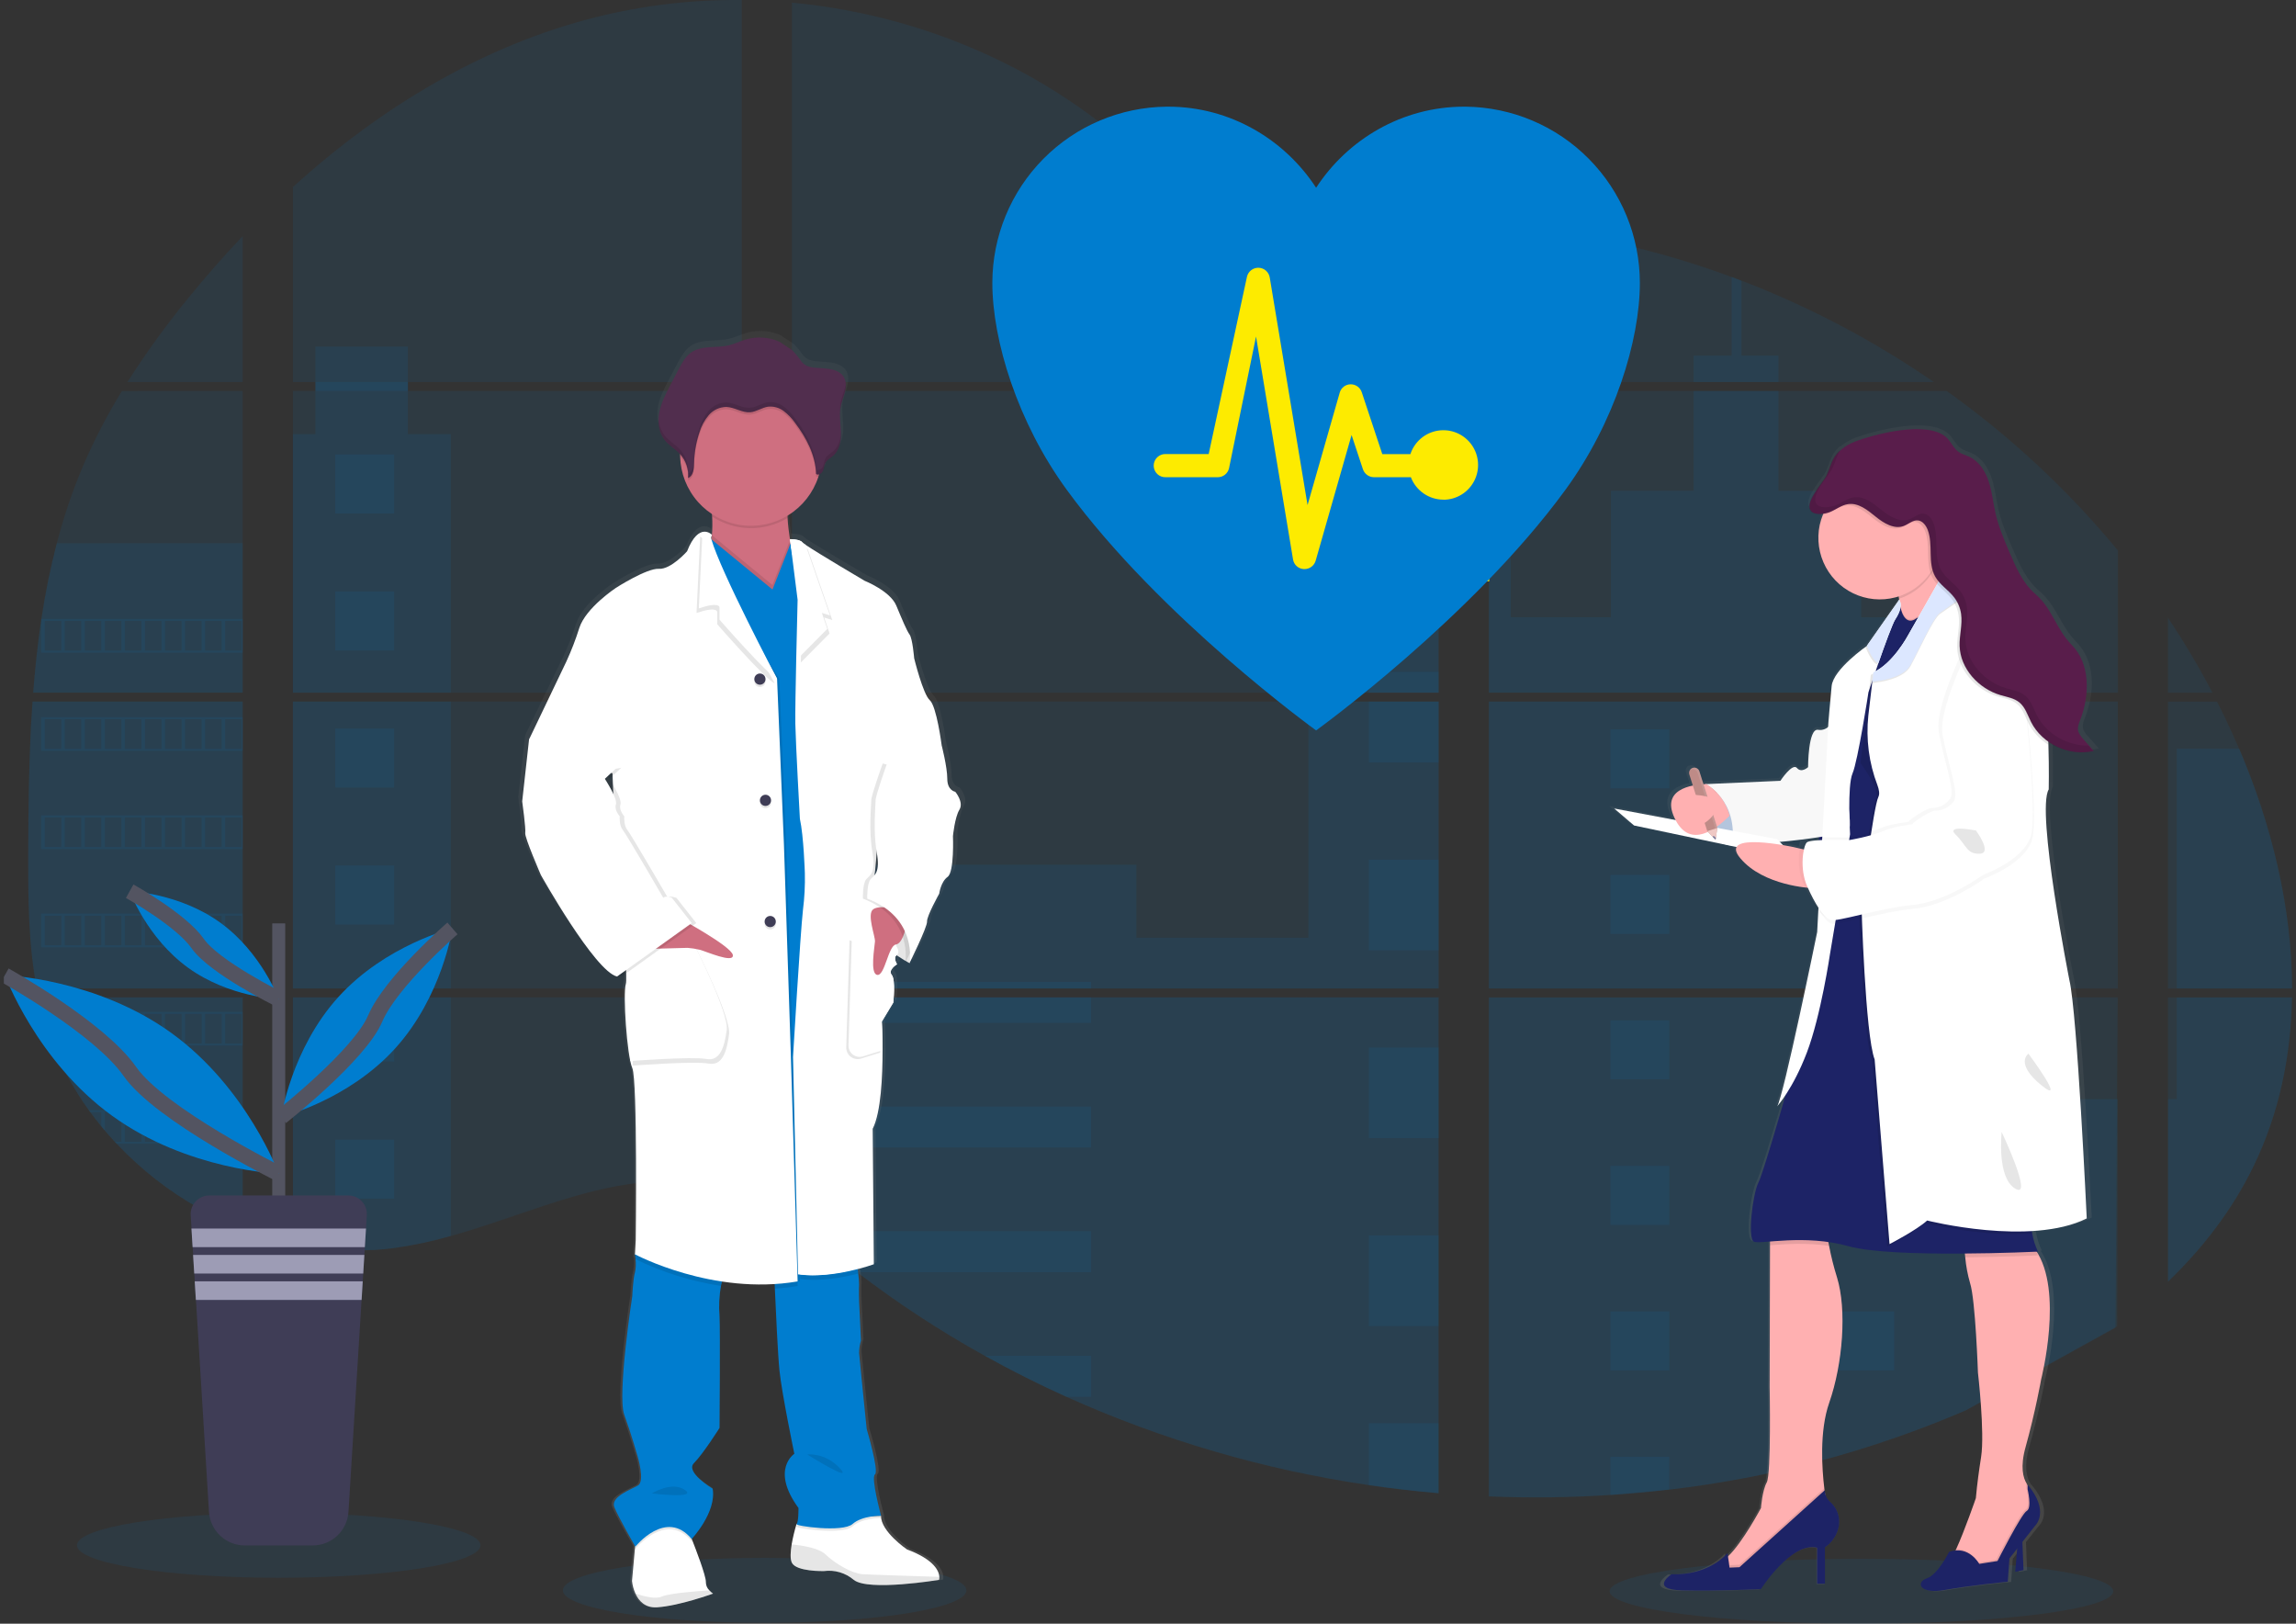 <svg width="297" height="210" viewBox="0 0 297 210" fill="none" xmlns="http://www.w3.org/2000/svg">
<rect x="0" y="0" width="297" height="210" fill="#333333" stroke="none"/>
<g clip-path="url(#clip0_6945_17864)">
<path opacity="0.1" d="M98.907 209.882C113.322 209.882 125.008 208.002 125.008 205.683C125.008 203.364 113.322 201.485 98.907 201.485C84.492 201.485 72.807 203.364 72.807 205.683C72.807 208.002 84.492 209.882 98.907 209.882Z" fill="#007DCF"/>
<path opacity="0.1" d="M240.787 210C258.775 210 273.357 208.12 273.357 205.801C273.357 203.482 258.775 201.603 240.787 201.603C222.8 201.603 208.218 203.482 208.218 205.801C208.218 208.12 222.8 210 240.787 210Z" fill="#007DCF"/>
<path opacity="0.1" d="M4.208 90.735H31.393V127.847H6.198C6.131 128.228 6.067 128.612 5.997 128.996H31.393V158.926C31.348 158.913 31.307 158.896 31.264 158.88C30.547 158.596 29.834 158.295 29.122 157.974L28.666 157.767C27.952 157.429 27.238 157.071 26.523 156.694C26.274 156.562 26.025 156.426 25.779 156.286C21.813 154.061 18.211 151.242 15.096 147.926C15.005 147.838 14.919 147.744 14.828 147.658C14.394 147.186 13.969 146.708 13.556 146.22L13.101 145.683C12.613 145.085 12.142 144.471 11.684 143.848C11.617 143.757 11.552 143.666 11.483 143.58C9.62 140.993 8.073 138.192 6.875 135.236C6.838 135.148 6.806 135.051 6.771 134.968C6.403 134.02 6.077 133.063 5.793 132.097C5.67 131.692 5.552 131.292 5.45 130.871C5.413 130.748 5.381 130.627 5.351 130.506C3.83 124.558 3.65 118.38 3.65 112.244C3.65 111.527 3.65 110.808 3.65 110.097C3.65 107.616 3.68 105.118 3.723 102.623C3.723 101.976 3.749 101.333 3.763 100.683C3.8 99.036 3.854 97.389 3.924 95.741C3.94 95.283 3.961 94.826 3.985 94.37C3.985 94.108 3.999 93.845 4.025 93.582C4.09 92.626 4.143 91.68 4.208 90.735Z" fill="#007DCF"/>
<path opacity="0.1" d="M31.392 49.413H16.48C18.904 45.613 21.553 41.962 24.412 38.478C26.627 35.752 28.966 33.096 31.392 30.537V49.413Z" fill="#007DCF"/>
<path opacity="0.1" d="M31.393 50.562V89.587H4.293C4.293 89.474 4.312 89.359 4.32 89.246C4.344 88.938 4.368 88.629 4.395 88.323C4.424 87.964 4.456 87.601 4.491 87.25C4.526 86.898 4.564 86.469 4.604 86.08C4.644 85.691 4.681 85.297 4.727 84.908C4.772 84.519 4.813 84.13 4.861 83.743C4.909 83.357 4.952 82.965 5.003 82.579C5.043 82.257 5.086 81.938 5.129 81.616C5.19 81.162 5.255 80.706 5.324 80.256C5.324 80.189 5.343 80.119 5.354 80.055C5.843 76.755 6.509 73.484 7.349 70.257C8.229 66.871 9.353 63.553 10.711 60.33C12.155 56.958 13.845 53.697 15.768 50.575L31.393 50.562Z" fill="#007DCF"/>
<path opacity="0.1" d="M37.883 90.733V127.848H95.948V90.733H37.883ZM37.883 128.993V160.866C38.215 160.936 38.544 161.003 38.871 161.059C39.316 161.145 39.758 161.223 40.211 161.29C40.296 161.303 40.385 161.317 40.478 161.325C40.655 161.354 40.837 161.378 41.014 161.402C41.462 161.464 41.906 161.515 42.353 161.555C42.565 161.577 42.779 161.596 42.994 161.612L43.511 161.652C43.792 161.673 44.071 161.69 44.346 161.698C44.518 161.698 44.689 161.714 44.866 161.719C45 161.719 45.134 161.719 45.273 161.719C45.413 161.719 45.611 161.719 45.779 161.719C46.01 161.719 46.24 161.719 46.468 161.719H46.776C47.006 161.719 47.237 161.719 47.464 161.698H47.48C47.638 161.698 47.799 161.698 47.96 161.676C48.004 161.679 48.049 161.679 48.094 161.676C48.228 161.676 48.362 161.676 48.49 161.657H48.584L49.481 161.588C49.776 161.561 50.073 161.526 50.373 161.494L50.984 161.421C53.469 161.073 55.926 160.549 58.337 159.854C63.753 158.341 69.051 156.225 74.465 154.674C81.464 152.675 89.197 151.693 95.961 154.137V128.993H37.883ZM95.948 49.414V0.003C89.591 -0.066 83.251 0.679 77.082 2.219C62.379 5.919 49.187 13.943 37.883 24.192V49.411H40.797V50.556H37.883V89.587H95.948V50.559H52.763V49.414H95.948ZM170.529 32.723C166.891 32.595 163.275 31.441 160.005 29.66C153.75 26.252 148.754 20.991 143.172 16.551C131.573 7.303 117.189 1.723 102.433 0.338V49.414H185.323L185.529 49.196L170.529 32.723ZM178.08 31.382L186.086 40.182V29.075C183.405 29.407 181.056 30.199 178.091 31.371L178.08 31.382ZM186.086 168.78V128.993H169.026C168.981 128.824 168.935 128.653 168.882 128.481C168.932 128.653 168.975 128.824 169.023 128.993H102.443V157.767C103.075 158.237 103.7 158.73 104.318 159.232C104.985 159.769 105.644 160.335 106.306 160.89L106.973 161.443C107.292 161.711 107.613 161.979 107.937 162.232C108.58 162.754 109.229 163.269 109.885 163.777C110.209 164.045 110.541 164.287 110.87 164.539C116.101 168.544 121.619 172.159 127.379 175.353C128.67 176.069 129.973 176.767 131.287 177.449C132.163 177.897 133.044 178.342 133.928 178.774C135.257 179.423 136.596 180.049 137.946 180.652C150.393 186.248 163.554 190.088 177.054 192.062C180.052 192.506 183.062 192.855 186.084 193.109V168.778H186.352L186.086 168.78ZM102.443 50.559V89.587H186.097V50.559H102.443ZM102.443 90.733V127.848H186.097V90.733H102.443ZM192.59 29.026V41.416L202.809 30.185C199.423 29.638 196.017 29.247 192.59 29.013V29.026ZM192.59 90.746V127.848H273.954V90.733L192.59 90.746ZM273.656 171.726L273.943 128.993H192.59V193.535C197.831 193.756 203.08 193.693 208.314 193.348H208.405C210.905 193.19 213.393 192.961 215.87 192.661H215.926C229.14 191.12 242.061 187.667 254.284 182.409M289.643 96.844C289.337 96.123 289.018 95.406 288.694 94.698C288.089 93.356 287.449 92.053 286.79 90.749H280.441V127.848H296.492C296.484 117.341 293.829 106.61 289.651 96.831L289.643 96.844ZM280.441 129.007V165.762C284.963 161.421 288.783 156.455 291.534 150.778C294.842 143.942 296.355 136.54 296.478 129.001L280.441 129.007ZM280.441 79.931V89.59H286.195C284.454 86.265 282.536 83.036 280.449 79.918L280.441 79.931ZM225.261 36.308C224.838 36.147 224.415 35.983 223.989 35.825C219.497 34.163 214.907 32.782 210.245 31.688L194.607 48.877L194.307 49.196L194.508 49.416H250.165C242.413 44.072 234.057 39.667 225.27 36.294L225.261 36.308ZM251.796 50.573H193.731L192.59 51.619V89.587H202.592H202.608H273.964V71.196C267.51 63.377 260.059 56.439 251.804 50.559L251.796 50.573Z" fill="#007DCF"/>
<path opacity="0.1" d="M31.393 70.246V89.587H4.293C4.293 89.474 4.312 89.359 4.32 89.246C4.344 88.938 4.368 88.629 4.395 88.323C4.424 87.964 4.456 87.601 4.491 87.25C4.526 86.898 4.564 86.469 4.604 86.08C4.644 85.691 4.681 85.297 4.727 84.908C4.772 84.519 4.813 84.13 4.861 83.743C4.909 83.357 4.952 82.965 5.003 82.579C5.043 82.257 5.086 81.938 5.129 81.616C5.19 81.162 5.255 80.706 5.324 80.256C5.324 80.189 5.343 80.119 5.354 80.055C5.843 76.755 6.509 73.484 7.349 70.257L31.393 70.246Z" fill="#007DCF"/>
<path opacity="0.1" d="M4.208 90.735H31.393V127.847H6.198C6.131 128.228 6.067 128.612 5.997 128.996H31.393V158.926C31.348 158.913 31.307 158.896 31.264 158.88C30.547 158.596 29.834 158.295 29.122 157.974L28.666 157.767C27.952 157.429 27.238 157.071 26.523 156.694C26.274 156.562 26.025 156.426 25.779 156.286C21.813 154.061 18.211 151.242 15.096 147.926C15.005 147.838 14.919 147.744 14.828 147.658C14.394 147.186 13.969 146.708 13.556 146.22L13.101 145.683C12.613 145.085 12.142 144.471 11.684 143.848C11.617 143.757 11.552 143.666 11.483 143.58C9.62 140.993 8.073 138.192 6.875 135.236C6.838 135.148 6.806 135.051 6.771 134.968C6.403 134.02 6.077 133.063 5.793 132.097C5.67 131.692 5.552 131.292 5.45 130.871C5.413 130.748 5.381 130.627 5.351 130.506C3.83 124.558 3.65 118.38 3.65 112.244C3.65 111.527 3.65 110.808 3.65 110.097C3.65 107.616 3.68 105.118 3.723 102.623C3.723 101.976 3.749 101.333 3.763 100.683C3.8 99.036 3.854 97.389 3.924 95.741C3.94 95.283 3.961 94.826 3.985 94.37C3.985 94.108 3.999 93.845 4.025 93.582C4.09 92.626 4.143 91.68 4.208 90.735Z" fill="#007DCF"/>
<path opacity="0.1" d="M58.324 56.147V89.587H37.883V56.147H40.797V44.826H52.76V56.147H58.324Z" fill="#007DCF"/>
<path opacity="0.1" d="M58.324 90.732H37.886V127.845H58.324V90.732Z" fill="#007DCF"/>
<path opacity="0.1" d="M37.883 128.996H58.324V159.849C55.912 160.543 53.455 161.065 50.971 161.413L50.36 161.488C50.06 161.523 49.763 161.552 49.468 161.582C49.173 161.611 48.868 161.633 48.571 161.652H48.477C48.348 161.652 48.209 161.668 48.083 161.67H47.946C47.786 161.67 47.625 161.687 47.464 161.692C47.237 161.705 47.009 161.708 46.776 161.711C46.677 161.711 46.583 161.711 46.484 161.711C46.254 161.711 46.026 161.711 45.795 161.711H45.289C45.153 161.711 45.021 161.711 44.879 161.711L44.362 161.692C44.095 161.692 43.805 161.662 43.527 161.644L43.012 161.606L42.372 161.547C41.922 161.507 41.475 161.456 41.033 161.394L40.497 161.319L40.229 161.281C39.782 161.212 39.34 161.137 38.89 161.051C38.56 160.994 38.234 160.925 37.902 160.858L37.883 128.996Z" fill="#007DCF"/>
<path opacity="0.1" d="M186.097 52.198H169.243V89.584H186.097V52.198Z" fill="#007DCF"/>
<path opacity="0.1" d="M186.1 90.732V127.847H102.443V111.839H147.002V121.282H169.243V90.732H186.1Z" fill="#007DCF"/>
<path opacity="0.1" d="M186.365 168.788H186.097V193.135C183.079 192.88 180.07 192.532 177.07 192.092C163.563 190.111 150.397 186.263 137.946 180.657C134.351 179.037 130.83 177.268 127.381 175.351C121.621 172.154 116.103 168.54 110.87 164.536C109.556 163.527 108.259 162.495 106.978 161.44C106.092 160.707 105.21 159.956 104.318 159.227C103.7 158.725 103.076 158.231 102.443 157.759V128.996H169.021C168.975 128.824 168.93 128.652 168.882 128.483C168.932 128.652 168.981 128.824 169.026 128.996H186.097V168.772C186.188 168.775 186.277 168.783 186.365 168.788Z" fill="#007DCF"/>
<path opacity="0.1" d="M230.054 49.413H219.071V45.995H223.995V35.814C224.421 35.97 224.846 36.13 225.27 36.294V45.995H230.054V49.413Z" fill="#007DCF"/>
<path opacity="0.1" d="M256.514 89.587H202.598C202.598 89.587 202.598 89.587 202.617 89.6L202.593 89.587H192.591V52.201H195.425V79.835H208.376V63.469H219.074V50.562H230.057V63.48H240.755V79.845H256.514V89.587Z" fill="#007DCF"/>
<path opacity="0.1" d="M192.591 90.732V127.847H256.514V90.732H192.591ZM273.866 171.535L273.954 142.158H256.514V129.012H192.591V193.535C197.832 193.756 203.08 193.693 208.314 193.347H208.405C210.906 193.19 213.394 192.961 215.871 192.661H215.927C229.141 191.12 242.062 187.667 254.285 182.409" fill="#007DCF"/>
<path opacity="0.1" d="M281.577 128.996H296.489C296.358 136.532 294.847 143.934 291.542 150.77C288.791 156.45 284.968 161.416 280.452 165.754V142.144H281.577V128.996Z" fill="#007DCF"/>
<path opacity="0.1" d="M296.497 127.847H281.577V96.831H289.651C293.829 106.61 296.484 117.341 296.497 127.847Z" fill="#007DCF"/>
<path opacity="0.1" d="M186.1 62.592H177.07V74.313H186.1V62.592Z" fill="#007DCF"/>
<path opacity="0.1" d="M186.1 86.888H177.07V89.587H186.1V86.888Z" fill="#007DCF"/>
<path opacity="0.1" d="M186.1 90.732H177.07V98.607H186.1V90.732Z" fill="#007DCF"/>
<path opacity="0.1" d="M186.1 111.184H177.07V122.906H186.1V111.184Z" fill="#007DCF"/>
<path opacity="0.1" d="M186.1 135.48H177.07V147.202H186.1V135.48Z" fill="#007DCF"/>
<path opacity="0.1" d="M186.097 168.772C186.188 168.772 186.277 168.772 186.365 168.788H186.097V171.511H177.07V159.776H186.097V168.772Z" fill="#007DCF"/>
<path opacity="0.1" d="M186.097 184.067V193.122C183.079 192.866 180.07 192.518 177.07 192.078V184.067H186.097Z" fill="#007DCF"/>
<path opacity="0.1" d="M141.142 126.986H102.443V127.848H141.142V126.986Z" fill="#007DCF"/>
<path opacity="0.1" d="M141.142 128.993H102.443V132.293H141.142V128.993Z" fill="#007DCF"/>
<path opacity="0.1" d="M141.142 143.11H102.443V148.417H141.142V143.11Z" fill="#007DCF"/>
<path opacity="0.1" d="M141.139 159.234V164.541H110.87C109.556 163.536 108.257 162.504 106.975 161.445C106.089 160.713 105.21 159.961 104.315 159.234H141.139Z" fill="#007DCF"/>
<path opacity="0.1" d="M141.139 175.356V180.657H137.944C134.353 179.035 130.832 177.265 127.382 175.348L141.139 175.356Z" fill="#007DCF"/>
<path opacity="0.1" d="M215.934 94.33H208.316V101.96H215.934V94.33Z" fill="#007DCF"/>
<path opacity="0.1" d="M50.989 58.779H43.371V66.409H50.989V58.779Z" fill="#007DCF"/>
<path opacity="0.1" d="M50.989 76.502H43.371V84.133H50.989V76.502Z" fill="#007DCF"/>
<path opacity="0.1" d="M50.989 94.226H43.371V101.856H50.989V94.226Z" fill="#007DCF"/>
<path opacity="0.1" d="M50.989 111.946H43.371V119.576H50.989V111.946Z" fill="#007DCF"/>
<path opacity="0.1" d="M50.989 129.669H43.371V137.299H50.989V129.669Z" fill="#007DCF"/>
<path opacity="0.1" d="M50.989 147.392H43.371V155.022H50.989V147.392Z" fill="#007DCF"/>
<path opacity="0.1" d="M245.016 94.33H237.398V101.96H245.016V94.33Z" fill="#007DCF"/>
<path opacity="0.1" d="M215.934 113.151H208.316V120.781H215.934V113.151Z" fill="#007DCF"/>
<path opacity="0.1" d="M245.016 113.151H237.398V120.781H245.016V113.151Z" fill="#007DCF"/>
<path opacity="0.1" d="M215.934 131.968H208.316V139.598H215.934V131.968Z" fill="#007DCF"/>
<path opacity="0.1" d="M245.016 131.968H237.398V139.598H245.016V131.968Z" fill="#007DCF"/>
<path opacity="0.1" d="M215.934 150.789H208.316V158.419H215.934V150.789Z" fill="#007DCF"/>
<path opacity="0.1" d="M245.016 150.789H237.398V158.419H245.016V150.789Z" fill="#007DCF"/>
<path opacity="0.1" d="M215.934 169.609H208.316V177.239H215.934V169.609Z" fill="#007DCF"/>
<path opacity="0.1" d="M245.016 169.609H237.398V177.239H245.016V169.609Z" fill="#007DCF"/>
<path opacity="0.1" d="M208.316 193.347V188.427H215.932V192.647L208.316 193.347Z" fill="#007DCF"/>
<path opacity="0.1" d="M5.321 80.049V84.414H31.392V80.049H5.321ZM7.92 84.141H5.793V80.317H7.936L7.92 84.141ZM10.515 84.141H8.372V80.317H10.515V84.141ZM13.105 84.141H10.963V80.317H13.105V84.141ZM15.701 84.141H13.561V80.317H15.704L15.701 84.141ZM18.294 84.141H16.151V80.317H18.294V84.141ZM20.89 84.141H18.747V80.317H20.89V84.141ZM23.485 84.141H21.342V80.317H23.485V84.141ZM26.078 84.141H23.935V80.317H26.078V84.141ZM28.671 84.141H26.528V80.317H28.671V84.141ZM31.264 84.141H29.121V80.317H31.264V84.141Z" fill="#007DCF"/>
<path opacity="0.1" d="M5.321 92.75V97.115H31.392V92.75H5.321ZM7.92 96.839H5.793V93.026H7.936L7.92 96.839ZM10.515 96.839H8.372V93.026H10.515V96.839ZM13.105 96.839H10.963V93.026H13.105V96.839ZM15.701 96.839H13.561V93.026H15.704L15.701 96.839ZM18.294 96.839H16.151V93.026H18.294V96.839ZM20.89 96.839H18.747V93.026H20.89V96.839ZM23.485 96.839H21.342V93.026H23.485V96.839ZM26.078 96.839H23.935V93.026H26.078V96.839ZM28.671 96.839H26.528V93.026H28.671V96.839ZM31.264 96.839H29.121V93.026H31.264V96.839Z" fill="#007DCF"/>
<path opacity="0.1" d="M5.321 105.456V109.829H31.392V105.456H5.321ZM7.92 109.545H5.793V105.73H7.936L7.92 109.545ZM10.515 109.545H8.372V105.73H10.515V109.545ZM13.105 109.545H10.963V105.73H13.105V109.545ZM15.701 109.545H13.561V105.73H15.704L15.701 109.545ZM18.294 109.545H16.151V105.73H18.294V109.545ZM20.89 109.545H18.747V105.73H20.89V109.545ZM23.485 109.545H21.342V105.73H23.485V109.545ZM26.078 109.545H23.935V105.73H26.078V109.545ZM28.671 109.545H26.528V105.73H28.671V109.545ZM31.264 109.545H29.121V105.73H31.264V109.545Z" fill="#007DCF"/>
<path opacity="0.1" d="M5.321 118.162V122.522H31.392V118.162H5.321ZM7.92 122.251H5.793V118.433H7.936L7.92 122.251ZM10.515 122.251H8.372V118.433H10.515V122.251ZM13.105 122.251H10.963V118.433H13.105V122.251ZM15.701 122.251H13.561V118.433H15.704L15.701 122.251ZM18.294 122.251H16.151V118.433H18.294V122.251ZM20.89 122.251H18.747V118.433H20.89V122.251ZM23.485 122.251H21.342V118.433H23.485V122.251ZM26.078 122.251H23.935V118.433H26.078V122.251ZM28.671 122.251H26.528V118.433H28.671V122.251ZM31.264 122.251H29.121V118.433H31.264V122.251Z" fill="#007DCF"/>
<path opacity="0.1" d="M5.434 130.866C5.538 131.276 5.656 131.687 5.779 132.092V131.139H7.922V134.954H6.776C6.81 135.043 6.845 135.14 6.88 135.223H31.392V130.866H5.434ZM10.523 134.954H8.38V131.139H10.523V134.954ZM13.113 134.954H10.97V131.139H13.113V134.954ZM15.709 134.954H13.561V131.139H15.704L15.709 134.954ZM18.302 134.954H16.159V131.139H18.302V134.954ZM20.897 134.954H18.754V131.139H20.897V134.954ZM23.493 134.954H21.35V131.139H23.493V134.954ZM26.086 134.954H23.943V131.139H26.086V134.954ZM28.679 134.954H26.536V131.139H28.679V134.954ZM31.272 134.954H29.129V131.139H31.272V134.954Z" fill="#007DCF"/>
<path opacity="0.1" d="M11.487 143.572C11.554 143.658 11.619 143.754 11.688 143.84H13.105V145.672C13.258 145.855 13.408 146.037 13.563 146.209V143.829H15.706V147.658H14.838C14.924 147.746 15.007 147.84 15.106 147.926H31.4V143.572H11.487ZM18.294 147.658H16.151V143.845H18.294V147.658ZM20.889 147.658H18.746V143.845H20.889V147.658ZM23.485 147.658H21.342V143.845H23.485V147.658ZM26.078 147.658H23.935V143.845H26.078V147.658ZM28.671 147.658H26.528V143.845H28.671V147.658ZM31.264 147.658H29.121V143.845H31.264V147.658Z" fill="#007DCF"/>
<path opacity="0.1" d="M25.789 156.275C26.033 156.415 26.282 156.543 26.534 156.683V156.549H28.677V157.756L29.132 157.968V156.549H31.275V158.869C31.316 158.89 31.359 158.906 31.404 158.918V156.275H25.789Z" fill="#007DCF"/>
<path opacity="0.1" d="M168.882 128.481C168.933 128.652 168.976 128.824 169.024 128.993C168.981 128.824 168.936 128.652 168.882 128.481ZM40.809 49.405V50.551H52.774V49.405H40.809ZM168.882 128.481C168.933 128.652 168.976 128.824 169.024 128.993C168.981 128.824 168.936 128.652 168.882 128.481ZM168.882 128.481C168.933 128.652 168.976 128.824 169.024 128.993C168.981 128.824 168.936 128.652 168.882 128.481Z" fill="#007DCF"/>
<path d="M124.146 101.861C124.146 101.861 123.091 101.714 123.091 100.174C123.091 98.634 122.335 95.757 122.335 95.757C122.335 95.744 121.682 90.749 120.779 89.954C119.876 89.16 118.717 84.498 118.717 84.498C118.717 84.498 118.518 81.968 118.114 81.423C117.709 80.878 117.163 79.545 116.357 77.643C115.55 75.74 112.189 74.423 112.189 74.423C112.189 74.423 106.111 70.893 104.388 69.742C104.232 69.647 104.086 69.537 103.952 69.412C103.652 69.017 102.345 69.009 102.345 69.009C102.208 68.145 102.077 67.153 102.034 66.254C102.034 66.157 102.034 66.061 102.021 65.964C103.941 64.827 105.388 63.034 106.095 60.915C106.127 60.813 106.154 60.706 106.183 60.604C106.298 60.566 106.404 60.504 106.494 60.423C106.584 60.342 106.656 60.242 106.706 60.132C106.861 59.785 106.864 59.38 107.056 59.058C107.281 58.677 107.71 58.474 108.048 58.186C108.899 57.462 109.119 56.241 109.079 55.131C109.052 54.232 108.907 53.325 108.964 52.432L108.98 52.206C108.996 52.072 109.014 51.938 109.039 51.809C109.17 51.144 109.456 50.516 109.617 49.856C109.778 49.196 109.794 48.453 109.419 47.884C108.87 47.05 107.726 46.883 106.722 46.798C105.583 46.701 104.565 46.827 103.837 45.88C103.496 45.385 103.112 44.921 102.69 44.493C102.54 44.353 101.083 43.463 101.083 43.404C99.661 42.744 98.049 42.62 96.543 43.055C95.787 43.275 95.075 43.635 94.309 43.814C92.656 44.206 90.754 43.782 89.351 44.729C88.569 45.266 88.1 46.119 87.66 46.95C87.303 47.636 86.941 48.32 86.573 49.003C85.981 50.127 85.378 51.27 85.129 52.515C85.077 52.786 85.044 53.06 85.033 53.336V53.349C85.033 53.449 85.033 53.548 85.033 53.647V53.773C85.033 53.867 85.033 53.958 85.049 54.041C85.065 54.125 85.062 54.151 85.07 54.208C85.078 54.264 85.092 54.39 85.108 54.476C85.124 54.562 85.156 54.712 85.188 54.83C85.201 54.881 85.22 54.929 85.236 54.978C85.263 55.069 85.295 55.157 85.33 55.246C85.349 55.292 85.368 55.34 85.389 55.386C85.429 55.479 85.477 55.571 85.525 55.654C85.547 55.691 85.563 55.726 85.585 55.761C85.659 55.886 85.742 56.006 85.831 56.121C86.404 56.837 87.248 57.293 87.872 57.964C87.872 57.991 87.872 58.017 87.872 58.042C87.872 58.117 87.872 58.189 87.872 58.264C87.905 59.76 88.303 61.225 89.03 62.532C89.757 63.839 90.792 64.948 92.045 65.763C92.045 65.865 92.059 65.969 92.064 66.071C92.116 66.868 92.106 67.667 92.035 68.462C91.925 68.333 91.789 68.231 91.635 68.162C91.481 68.093 91.314 68.06 91.145 68.065C91.03 68.059 90.915 68.069 90.802 68.094L90.778 68.076V68.1C90.189 68.245 89.463 68.859 88.769 70.606C88.769 70.606 86.659 72.988 85.051 72.889C83.444 72.789 79.375 75.368 79.375 75.368C79.375 75.368 75.406 77.949 74.554 80.578C74.078 82.069 73.507 83.528 72.845 84.945L67.938 95.073L67.032 103.109C67.032 103.109 67.533 106.682 67.434 107.227C67.335 107.771 69.494 112.684 69.494 112.684C69.494 112.684 76.627 125.237 79.541 125.881L79.75 125.733C79.875 125.799 80.007 125.848 80.144 125.881L80.744 125.457C80.78 125.929 80.765 126.404 80.699 126.874C80.297 128.113 80.849 136.202 81.55 137.788C82.252 139.373 82.003 160.163 82.003 160.163L81.904 161.998C81.904 161.998 81.904 162.057 81.928 162.159L81.904 162.594L81.976 162.631C82.051 163.213 82.027 163.804 81.904 164.378C81.652 165.182 81.55 167.458 81.55 167.458C81.55 167.458 79.544 180.303 80.495 182.884C81.446 185.465 82.255 188.293 82.255 188.293C82.255 188.293 83.259 191.512 82.303 192.062C81.347 192.612 78.628 193.535 79.188 194.877C79.697 196.116 81.628 199.438 81.915 199.923L81.891 200.178L81.497 204.452C81.561 205.016 81.713 205.567 81.95 206.083C82.381 207.014 83.219 207.98 84.813 207.875C85.081 207.856 85.392 207.824 85.692 207.784C88.609 207.392 92.201 206.088 92.201 206.088C92.014 205.97 91.843 205.828 91.692 205.667C91.548 205.528 91.435 205.361 91.358 205.177C91.281 204.992 91.242 204.794 91.244 204.594C91.287 203.816 89.833 200.108 89.471 199.196C89.415 199.065 89.385 198.99 89.385 198.99C89.385 198.99 92.702 195.518 92.15 192.441C92.15 192.441 88.48 190.294 89.688 189.117C90.896 187.939 93.055 184.556 93.055 184.556C93.055 184.556 93.154 171.906 93.055 170.017C92.952 168.706 93.014 167.387 93.24 166.092C93.28 165.896 93.328 165.706 93.379 165.518C95.05 165.768 96.737 165.896 98.426 165.902C99.042 165.902 99.669 165.902 100.301 165.864C100.301 166.043 100.309 166.236 100.325 166.443C100.464 169.577 100.724 175.072 100.936 177.113C101.236 180.04 102.894 187.928 102.894 187.928C102.894 187.928 99.73 189.962 103.446 194.973C103.446 194.973 103.446 196.79 103.199 197.052C102.936 197.912 102.724 198.786 102.564 199.671C102.409 200.615 102.345 201.57 102.596 202.067C103.199 203.253 106.815 203.156 106.815 203.156L106.904 203.14C107.586 203.069 108.276 203.135 108.933 203.334C109.59 203.532 110.202 203.859 110.731 204.296C112.106 205.402 117.321 204.916 120.144 204.565C121.25 204.425 121.99 204.296 121.99 204.296C122.026 204.171 122.038 204.04 122.027 203.91C121.998 203.215 121.454 201.691 117.768 200.331C117.768 200.331 114.302 197.997 114.35 195.963H114.278H113.876C114.168 195.947 114.356 195.963 114.356 195.963C114.356 195.963 112.998 191 113.552 190.597C114.107 190.195 112.446 184.695 112.446 184.695C112.446 184.695 111.495 175.466 111.444 174.819C111.446 174.265 111.53 173.713 111.693 173.183L111.444 168.123C111.444 168.123 111.396 166.441 111.444 165.893C111.436 165.418 111.397 164.944 111.329 164.474C111.305 164.286 111.281 164.091 111.254 163.897C112.553 163.567 113.397 163.262 113.397 163.262L113.247 145.648C114.35 143.502 114.554 138.794 114.549 135.453C114.549 133.307 114.452 131.719 114.452 131.719L115.96 129.253C115.96 129.253 116.308 126.302 115.757 125.656C115.513 125.363 115.623 125.06 115.824 124.81C115.928 124.728 116.038 124.652 116.153 124.585C116.153 124.585 116.137 124.561 116.118 124.526C116.224 124.438 116.335 124.358 116.453 124.287C116.453 124.287 115.917 123.456 116.397 123.104C116.847 123.41 117.249 123.641 117.554 123.829C117.533 124.024 117.511 124.137 117.511 124.137L117.64 123.869C117.934 124.035 118.114 124.137 118.114 124.137C118.114 124.137 120.476 119.423 120.425 118.728C120.375 118.034 122.033 115.106 122.033 115.106C122.033 115.106 122.234 113.569 123.139 112.925C124.044 112.281 123.841 107.616 123.841 107.616C123.841 107.616 124.093 105.185 124.695 104.193C125.298 103.2 124.146 101.861 124.146 101.861ZM78.941 99.793L78.987 100.917C78.719 100.485 78.526 100.174 78.526 100.174L78.941 99.793Z" fill="url(#paint0_linear_6945_17864)"/>
<path d="M118.242 122.101L117.664 124.569C117.664 124.569 113.03 122.2 112.194 119.19C111.358 116.18 113.592 115.037 113.592 115.037L117.91 116.869L118.242 122.101Z" fill="white"/>
<path opacity="0.1" d="M118.242 122.101L117.664 124.569C117.664 124.569 113.03 122.2 112.194 119.19C111.358 116.18 113.592 115.037 113.592 115.037L117.91 116.869L118.242 122.101Z" fill="black"/>
<path d="M92.235 206.105C92.235 206.105 87.949 207.682 85.003 207.881C83.439 207.985 82.616 207.025 82.193 206.099C81.962 205.585 81.813 205.037 81.751 204.476L82.134 200.224L82.338 197.959L88.598 196.331L89.484 199.046L89.567 199.252C89.924 200.159 91.351 203.848 91.308 204.618C91.307 204.815 91.345 205.011 91.42 205.193C91.496 205.375 91.607 205.54 91.748 205.678C91.891 205.84 92.055 205.984 92.235 206.105Z" fill="white"/>
<path d="M121.51 203.942C121.52 204.071 121.508 204.201 121.472 204.326C121.472 204.326 112.306 205.858 110.431 204.326C109.902 203.878 109.286 203.546 108.622 203.351C107.958 203.156 107.26 203.103 106.574 203.194C106.574 203.194 103.027 203.29 102.435 202.12C102.189 201.629 102.253 200.677 102.406 199.738C102.561 198.858 102.769 197.988 103.027 197.133L103.169 197.02L104.013 196.342L113.892 196.049H113.967C113.919 198.072 117.32 200.393 117.32 200.393C120.934 201.734 121.467 203.25 121.51 203.942Z" fill="white"/>
<path opacity="0.1" d="M121.51 203.942C121.52 204.071 121.506 204.201 121.47 204.326C121.47 204.326 112.307 205.858 110.431 204.326C109.903 203.879 109.287 203.547 108.624 203.352C107.96 203.157 107.263 203.103 106.577 203.194C106.577 203.194 103.028 203.29 102.438 202.12C102.192 201.627 102.254 200.677 102.406 199.738C103.772 199.875 105.929 200.216 106.775 201.029C108.056 202.265 110.225 203.499 111.556 203.596C112.598 203.663 118.832 203.862 121.51 203.942Z" fill="black"/>
<path opacity="0.1" d="M92.235 206.105C92.235 206.105 87.949 207.682 85.002 207.881C83.438 207.985 82.616 207.025 82.195 206.097C83.285 206.464 84.799 206.85 85.594 206.496C86.537 206.078 89.88 205.807 91.755 205.691C91.898 205.848 92.059 205.987 92.235 206.105Z" fill="black"/>
<path d="M98.595 78.976C95.059 77.6 90.511 73.052 91.646 70.927C91.898 70.391 92.048 69.812 92.088 69.221C92.161 68.418 92.172 67.611 92.12 66.806C92.041 65.489 91.882 64.177 91.646 62.879C91.646 62.879 102.685 63.128 102.042 64.757C101.855 65.234 101.825 66.063 101.876 66.992C101.927 67.92 102.061 68.969 102.2 69.857C102.393 71.075 102.586 72.003 102.586 72.003C102.586 72.003 101.911 72.95 101.514 73.001C101.118 73.052 103.668 80.937 98.595 78.976Z" fill="#CF6F80"/>
<path opacity="0.1" d="M89.559 199.252L89.476 199.344C86.176 195.346 82.185 200.328 82.185 200.328L82.126 200.224L82.33 197.959L88.59 196.331L89.476 199.046L89.559 199.252Z" fill="black"/>
<path opacity="0.1" d="M113.969 196.331C113.969 196.331 111.559 196.28 110.273 197.417C108.987 198.555 102.773 197.664 103.041 197.417C103.12 197.295 103.168 197.155 103.18 197.01L104.024 196.331L113.903 196.038C113.94 196.218 113.969 196.331 113.969 196.331Z" fill="black"/>
<path d="M93.665 164.938C93.486 165.383 93.35 165.844 93.258 166.315C93.035 167.604 92.973 168.916 93.073 170.221C93.172 172.099 93.073 184.684 93.073 184.684C93.073 184.684 90.955 188.041 89.773 189.224C88.592 190.407 92.184 192.532 92.184 192.532C92.72 195.59 89.473 199.046 89.473 199.046C86.173 195.048 82.182 200.033 82.182 200.033C82.182 200.033 80.012 196.277 79.471 194.936C78.93 193.594 81.59 192.666 82.525 192.121C83.46 191.577 82.479 188.365 82.479 188.365C82.479 188.365 81.689 185.551 80.752 182.983C79.814 180.416 81.786 167.635 81.786 167.635C81.786 167.635 81.887 165.365 82.131 164.573C82.254 164.002 82.279 163.414 82.204 162.835C82.188 162.639 82.169 162.475 82.155 162.365C82.142 162.255 82.131 162.204 82.131 162.204L82.169 162.14L83.508 159.64C83.508 159.64 94.308 163.363 93.665 164.938Z" fill="#007DCF"/>
<path d="M113.97 196.036C113.97 196.036 111.559 195.985 110.274 197.109C108.988 198.233 102.773 197.356 103.041 197.109C103.309 196.862 103.288 195.035 103.288 195.035C99.642 190.05 102.752 188.027 102.752 188.027C102.752 188.027 101.123 180.18 100.829 177.269C100.623 175.235 100.368 169.77 100.231 166.65C100.173 165.308 100.138 164.386 100.138 164.386L103.116 163.785L103.499 163.707L110.683 162.263C110.683 162.263 110.882 163.605 111.016 164.702C111.082 165.171 111.12 165.643 111.128 166.116C111.08 166.653 111.128 168.332 111.128 168.332L111.372 173.368C111.213 173.896 111.131 174.445 111.128 174.996C111.176 175.638 112.111 184.818 112.111 184.818C112.111 184.818 113.737 190.297 113.183 190.691C112.628 191.086 113.97 196.036 113.97 196.036Z" fill="#007DCF"/>
<path opacity="0.1" d="M102.041 64.757C101.854 65.234 101.824 66.063 101.875 66.992C100.397 67.883 98.697 68.339 96.971 68.307C95.246 68.275 93.564 67.755 92.12 66.809C92.04 65.491 91.882 64.178 91.645 62.879C91.645 62.879 102.684 63.123 102.041 64.757Z" fill="black"/>
<path d="M106.309 58.828C106.311 59.794 106.159 60.755 105.859 61.674C105.188 63.733 103.812 65.488 101.974 66.628C100.136 67.769 97.954 68.222 95.815 67.908C93.676 67.594 91.716 66.532 90.283 64.911C88.849 63.289 88.034 61.213 87.982 59.047C87.982 58.972 87.982 58.903 87.982 58.828C87.961 57.609 88.183 56.398 88.634 55.266C89.085 54.134 89.757 53.104 90.61 52.234C91.463 51.365 92.481 50.675 93.603 50.204C94.725 49.732 95.93 49.49 97.147 49.49C98.364 49.49 99.568 49.732 100.691 50.204C101.813 50.675 102.83 51.365 103.683 52.234C104.537 53.104 105.208 54.134 105.66 55.266C106.111 56.398 106.333 57.609 106.312 58.828H106.309Z" fill="#CF6F80"/>
<path opacity="0.1" d="M98.595 78.976C95.059 77.6 90.511 73.052 91.646 70.927C91.898 70.391 92.048 69.813 92.088 69.221L96.929 73.205L99.923 75.665L102.2 69.86C102.393 71.078 102.586 72.006 102.586 72.006C102.586 72.006 101.911 72.953 101.514 73.004C101.118 73.055 103.668 80.937 98.595 78.976Z" fill="black"/>
<path d="M111.111 96.584L107.069 164.595L101.798 164.941L88.147 125.505L90.387 78.686L90.858 68.794L96.928 73.787L99.925 76.248L102.269 70.273L106.627 74.077L111.111 96.584Z" fill="#007DCF"/>
<path opacity="0.1" d="M93.665 164.938C93.486 165.383 93.349 165.844 93.258 166.315C89.422 165.722 85.697 164.556 82.206 162.856L82.134 162.819L82.158 162.387L82.171 162.162L83.511 159.661C83.511 159.661 94.308 163.364 93.665 164.938Z" fill="black"/>
<path opacity="0.1" d="M103.177 166.325C102.197 166.492 101.208 166.605 100.215 166.663C100.156 165.322 100.121 164.399 100.121 164.399L103.1 163.798L103.177 166.325Z" fill="black"/>
<path opacity="0.1" d="M110.999 164.716C109.094 165.212 106.153 165.77 103.52 165.421L103.482 163.72L110.667 162.277C110.667 162.277 110.865 163.605 110.999 164.716Z" fill="black"/>
<path opacity="0.1" d="M103.472 165.732C92.49 167.61 82.432 162.226 82.432 162.226L82.528 160.401C82.528 160.401 82.777 139.719 82.086 138.134C81.395 136.548 80.857 128.507 81.248 127.273C81.639 126.039 79.82 107.533 79.82 107.533L79.525 100.02L68.741 95.645L73.563 85.579C74.214 84.167 74.774 82.715 75.24 81.232C76.078 78.619 79.97 76.052 79.97 76.052C79.97 76.052 83.961 73.487 85.539 73.583C87.117 73.68 89.185 71.314 89.185 71.314C90.711 67.415 92.094 69.181 92.094 69.181C92.094 69.366 92.094 69.181 92.019 69.758C91.483 74.037 100.681 87.558 100.813 87.797L101.688 109.169L102.575 136.215L103.472 165.732Z" fill="black"/>
<path d="M103.178 165.732C92.195 167.61 82.134 162.226 82.134 162.226L82.234 160.401C82.234 160.401 82.483 139.719 81.789 138.133C81.095 136.548 80.559 128.507 80.953 127.273C81.347 126.039 79.525 107.533 79.525 107.533L79.228 100.02L68.439 95.629L73.26 85.562C73.91 84.15 74.47 82.699 74.937 81.216C75.773 78.603 79.667 76.035 79.667 76.035C79.667 76.035 83.659 73.471 85.234 73.567C86.809 73.664 88.879 71.297 88.879 71.297C90.409 67.399 92.094 69.165 92.094 69.165C92.094 69.35 91.933 69.433 92.019 69.741C93.197 73.892 100.387 87.542 100.518 87.781L101.404 109.153L102.291 136.199L103.178 165.732Z" fill="white"/>
<path opacity="0.1" d="M100.218 88.39C99.037 87.897 92.779 80.741 92.779 80.741V79.113C92.552 78.576 91.199 78.904 90.101 79.279L90.572 69.388L91.108 69.833C92.281 73.981 100.081 88.151 100.218 88.39Z" fill="black"/>
<path d="M100.515 87.797C99.331 87.304 93.074 80.148 93.074 80.148V78.52C92.847 77.983 91.494 78.311 90.395 78.686L90.87 68.794L91.405 69.24C92.581 73.388 100.384 87.561 100.515 87.797Z" fill="white"/>
<path opacity="0.1" d="M82.432 123.482C82.579 123.482 90.069 122.694 90.069 122.694C90.069 122.694 94.603 131.625 94.306 133.798C94.009 135.971 93.471 137.895 91.646 137.554C89.822 137.213 81.829 137.822 81.829 137.822L82.432 123.482Z" fill="black"/>
<path d="M82.134 122.889C82.281 122.889 89.771 122.101 89.771 122.101C89.771 122.101 94.303 131.035 94.008 133.205C93.714 135.376 93.17 137.302 91.349 136.961C89.527 136.62 81.531 137.229 81.531 137.229L82.134 122.889Z" fill="white"/>
<path d="M87.778 118.696C87.778 118.696 94.652 122.396 94.799 123.525C94.946 124.655 91.301 123.032 90.513 122.836C89.995 122.711 89.467 122.628 88.935 122.589L83.683 122.731L87.778 118.696Z" fill="#CF6F80"/>
<path opacity="0.1" d="M98.299 88.852C98.699 88.852 99.023 88.528 99.023 88.127C99.023 87.727 98.699 87.403 98.299 87.403C97.9 87.403 97.576 87.727 97.576 88.127C97.576 88.528 97.9 88.852 98.299 88.852Z" fill="black"/>
<path d="M98.299 88.557C98.699 88.557 99.023 88.232 99.023 87.832C99.023 87.432 98.699 87.108 98.299 87.108C97.9 87.108 97.576 87.432 97.576 87.832C97.576 88.232 97.9 88.557 98.299 88.557Z" fill="#3F3D56"/>
<path opacity="0.1" d="M99.631 120.209C100.031 120.209 100.355 119.885 100.355 119.485C100.355 119.085 100.031 118.76 99.631 118.76C99.232 118.76 98.908 119.085 98.908 119.485C98.908 119.885 99.232 120.209 99.631 120.209Z" fill="black"/>
<path d="M99.631 119.911C100.031 119.911 100.355 119.587 100.355 119.187C100.355 118.787 100.031 118.463 99.631 118.463C99.232 118.463 98.908 118.787 98.908 119.187C98.908 119.587 99.232 119.911 99.631 119.911Z" fill="#3F3D56"/>
<path opacity="0.1" d="M99.02 104.531C99.419 104.531 99.743 104.206 99.743 103.806C99.743 103.406 99.419 103.082 99.02 103.082C98.621 103.082 98.297 103.406 98.297 103.806C98.297 104.206 98.621 104.531 99.02 104.531Z" fill="black"/>
<path d="M99.02 104.235C99.419 104.235 99.743 103.911 99.743 103.511C99.743 103.111 99.419 102.787 99.02 102.787C98.621 102.787 98.297 103.111 98.297 103.511C98.297 103.911 98.621 104.235 99.02 104.235Z" fill="#3F3D56"/>
<path d="M115.692 122.439C115.692 122.439 116.185 123.179 115.692 123.525C115.199 123.871 115.74 124.708 115.74 124.708C115.74 124.708 114.511 125.43 115.052 126.079C115.593 126.729 115.25 129.661 115.25 129.661L113.772 132.113C113.772 132.113 113.86 133.693 113.865 135.829C113.865 139.161 113.67 143.845 112.588 145.981L112.738 163.503C112.738 163.503 107.56 165.397 103.226 164.82L102.583 136.704C102.583 136.704 103.521 120.759 103.866 117.701C104.068 116.113 104.151 114.512 104.112 112.912C104.112 112.912 103.965 108.125 103.47 105.904C103.47 105.904 102.934 96.281 102.88 93.616C102.856 92.342 102.923 88.624 102.998 85.088C103.081 81.222 103.175 77.576 103.175 77.576L102.197 69.827C102.197 69.827 103.175 69.728 103.47 70.122C103.602 70.246 103.745 70.356 103.898 70.452C105.586 71.595 111.548 75.11 111.548 75.11C111.548 75.11 114.848 76.424 115.639 78.308C116.429 80.191 116.978 81.527 117.361 82.064C117.744 82.6 117.953 85.122 117.953 85.122C117.953 85.122 119.089 89.764 119.975 90.55C120.862 91.336 121.51 96.337 121.51 96.337L113.675 102.507C113.675 102.507 112.987 112.772 112.839 113.169C112.692 113.566 115.692 122.439 115.692 122.439Z" fill="white"/>
<path d="M115.99 122.439C115.99 122.439 116.48 123.179 115.99 123.525C115.5 123.871 116.035 124.708 116.035 124.708C116.035 124.708 114.814 125.438 115.35 126.087C115.885 126.737 115.548 129.669 115.548 129.669L114.069 132.121C114.069 132.121 114.158 133.701 114.166 135.837C114.166 139.169 113.97 143.853 112.888 145.989L113.035 163.511C113.035 163.511 107.849 165.405 103.521 164.828L102.881 136.712C102.881 136.712 103.818 120.767 104.164 117.709C104.366 116.121 104.448 114.52 104.407 112.92C104.407 112.92 104.26 108.133 103.767 105.912C103.767 105.912 103.231 96.289 103.175 93.624C103.151 92.35 103.221 88.632 103.293 85.096C103.376 81.23 103.47 77.584 103.47 77.584L102.179 69.731C102.179 69.731 103.47 69.731 103.767 70.13C103.898 70.255 104.042 70.366 104.196 70.46C105.883 71.603 111.849 75.118 111.849 75.118C111.849 75.118 115.146 76.433 115.936 78.316C116.726 80.199 117.276 81.535 117.661 82.072C118.047 82.609 118.251 85.13 118.251 85.13C118.251 85.13 119.386 89.772 120.273 90.558C121.16 91.344 121.8 96.334 121.8 96.334L113.965 102.505C113.965 102.505 113.276 112.77 113.126 113.167C112.976 113.564 115.99 122.439 115.99 122.439Z" fill="white"/>
<path opacity="0.1" d="M106.606 79.861L107.313 81.927L103.59 85.683C103.673 81.82 103.767 78.171 103.767 78.171L102.476 70.318C102.476 70.318 103.767 70.318 104.064 70.718C104.194 70.843 104.338 70.953 104.493 71.045L107.659 80.194L106.606 79.861Z" fill="black"/>
<path d="M106.309 79.268L107.019 81.334L103.296 85.09C103.379 81.224 103.472 77.578 103.472 77.578L102.179 69.725C102.179 69.725 103.472 69.725 103.767 70.125C103.899 70.249 104.042 70.36 104.196 70.455L107.365 79.601L106.309 79.268Z" fill="white"/>
<path opacity="0.1" d="M106.309 58.828C106.311 59.794 106.159 60.755 105.859 61.674C105.808 61.682 105.757 61.68 105.707 61.667C105.657 61.655 105.611 61.632 105.57 61.602C105.5 59.187 104.313 56.92 102.854 54.991C102.444 54.409 101.947 53.893 101.38 53.462C100.808 53.031 100.095 52.829 99.382 52.896C98.579 53.006 97.869 53.553 97.057 53.623C95.986 53.711 95.027 52.968 93.963 52.931C93.531 52.935 93.104 53.031 92.712 53.213C92.32 53.396 91.971 53.66 91.689 53.988C91.13 54.65 90.715 55.421 90.47 56.252C90.049 57.513 89.82 58.829 89.79 60.158C89.776 60.909 89.704 61.851 89.008 62.125C89.06 61.572 88.998 61.015 88.824 60.488C88.65 59.961 88.369 59.476 87.998 59.064L87.982 59.047C87.982 58.972 87.982 58.903 87.982 58.828C87.961 57.609 88.183 56.398 88.634 55.266C89.085 54.134 89.757 53.104 90.61 52.234C91.463 51.365 92.481 50.675 93.603 50.204C94.725 49.732 95.93 49.49 97.147 49.49C98.364 49.49 99.568 49.732 100.691 50.204C101.813 50.675 102.83 51.365 103.683 52.234C104.537 53.104 105.208 54.134 105.66 55.266C106.111 56.398 106.333 57.609 106.312 58.828H106.309Z" fill="black"/>
<path d="M100.94 44.252C99.549 43.596 97.965 43.472 96.489 43.903C95.747 44.123 95.047 44.48 94.295 44.659C92.688 45.048 90.812 44.627 89.433 45.569C88.667 46.105 88.206 46.953 87.778 47.777L86.706 49.821C86.122 50.94 85.533 52.078 85.289 53.309C85.045 54.541 85.193 55.919 85.972 56.909C86.54 57.631 87.379 58.084 87.995 58.763C88.364 59.176 88.644 59.661 88.817 60.187C88.99 60.714 89.053 61.27 89.002 61.822C89.701 61.553 89.768 60.609 89.784 59.858C89.814 58.529 90.043 57.212 90.464 55.952C90.709 55.12 91.124 54.349 91.683 53.687C91.966 53.359 92.314 53.096 92.707 52.913C93.099 52.731 93.525 52.635 93.957 52.63C95.029 52.668 95.99 53.408 97.051 53.32C97.855 53.253 98.567 52.703 99.376 52.595C100.089 52.528 100.802 52.73 101.374 53.161C101.941 53.592 102.437 54.108 102.845 54.691C104.307 56.62 105.494 58.881 105.564 61.301C105.866 61.524 106.303 61.234 106.453 60.891C106.603 60.547 106.608 60.145 106.799 59.818C107.018 59.439 107.439 59.238 107.768 58.954C108.604 58.232 108.813 57.017 108.781 55.914C108.749 54.811 108.534 53.693 108.743 52.609C108.869 51.943 109.153 51.321 109.309 50.664C109.464 50.006 109.483 49.269 109.116 48.703C108.58 47.871 107.452 47.707 106.469 47.629C105.352 47.533 104.353 47.656 103.641 46.715C103.306 46.223 102.93 45.762 102.515 45.336C102.374 45.196 100.94 44.311 100.94 44.252Z" fill="#512E4E"/>
<path opacity="0.1" d="M71.826 100.828L69.027 95.645L68.141 103.642C68.141 103.642 68.633 107.195 68.534 107.739C68.435 108.284 70.554 113.167 70.554 113.167C70.554 113.167 77.553 125.653 80.412 126.297L90.068 119.386L87.507 116.129C87.507 116.129 86.621 115.783 86.398 116.129C86.398 116.129 81.644 107.935 81.151 107.342C80.658 106.749 80.754 105.566 80.754 105.566C80.754 105.566 80.015 104.777 80.261 104.037C80.508 103.296 78.834 100.729 78.834 100.729L80.361 99.299L71.826 100.828Z" fill="black"/>
<path d="M69.175 95.054L68.436 95.645L67.549 103.642C67.549 103.642 68.042 107.194 67.943 107.739C67.844 108.284 69.965 113.167 69.965 113.167C69.965 113.167 76.962 125.653 79.82 126.297L89.479 119.386L86.915 116.128C86.915 116.128 86.029 115.782 85.806 116.128C85.806 116.128 81.052 107.935 80.559 107.342C80.066 106.749 80.165 105.566 80.165 105.566C80.165 105.566 79.426 104.777 79.672 104.037C79.919 103.296 78.242 100.729 78.242 100.729L79.769 99.299L69.175 95.054Z" fill="white"/>
<path opacity="0.1" d="M115.052 126.385C115.588 127.037 115.25 129.964 115.25 129.964L113.772 132.416C113.772 132.416 113.86 133.999 113.866 136.132L111.38 136.91C111.155 136.98 110.917 136.996 110.685 136.955C110.453 136.914 110.235 136.819 110.047 136.676C109.86 136.534 109.709 136.348 109.608 136.136C109.506 135.923 109.457 135.689 109.465 135.453L109.893 121.607L115.692 123.828C115.2 124.172 115.741 125.014 115.741 125.014C115.741 125.014 114.511 125.733 115.052 126.385Z" fill="black"/>
<path d="M115.349 126.088C115.885 126.739 115.547 129.669 115.547 129.669L114.068 132.121C114.068 132.121 114.157 133.702 114.165 135.837L111.634 136.629C111.414 136.697 111.18 136.712 110.953 136.672C110.727 136.632 110.512 136.538 110.329 136.399C110.146 136.259 109.998 136.077 109.899 135.869C109.8 135.661 109.752 135.432 109.758 135.201L110.19 121.312L115.992 123.533C115.496 123.877 116.037 124.717 116.037 124.717C116.037 124.717 114.813 125.438 115.349 126.088Z" fill="white"/>
<path d="M117.27 119.487C117.27 119.487 116.876 122.007 115.891 122.154C114.905 122.302 114.463 126.23 113.48 126.09C112.497 125.951 113.148 122.439 113.183 121.757C113.217 121.076 112.111 118.253 112.939 117.612C113.767 116.971 116.386 117.612 116.386 117.612L117.27 119.487Z" fill="#CF6F80"/>
<path opacity="0.1" d="M119.367 100.088L121.226 96.332C121.226 96.332 121.966 99.194 121.966 100.723C121.966 102.253 122.999 102.403 122.999 102.403C122.999 102.403 124.133 103.744 123.535 104.721C122.938 105.697 122.697 108.128 122.697 108.128C122.697 108.128 122.892 112.767 122.006 113.408C121.119 114.049 120.934 115.581 120.934 115.581C120.934 115.581 119.306 118.492 119.357 119.184C119.407 119.877 117.09 124.564 117.09 124.564C117.09 124.564 118.223 118.739 111.621 116.222C111.621 116.222 111.57 114.245 112.063 113.703C112.555 113.161 113.324 112.914 112.842 110.175C112.36 107.436 112.703 104.163 112.703 103.506C112.703 102.848 114.181 98.749 114.181 98.749L119.367 100.088Z" fill="black"/>
<path d="M120.17 95.795L121.794 96.332C121.794 96.332 122.536 99.194 122.536 100.723C122.536 102.253 123.57 102.403 123.57 102.403C123.57 102.403 124.703 103.744 124.105 104.721C123.508 105.697 123.27 108.128 123.27 108.128C123.27 108.128 123.465 112.767 122.578 113.408C121.692 114.049 121.494 115.581 121.494 115.581C121.494 115.581 119.868 118.492 119.919 119.184C119.969 119.876 117.65 124.563 117.65 124.563C117.65 124.563 118.786 118.739 112.18 116.222C112.18 116.222 112.132 114.245 112.625 113.703C113.118 113.161 113.886 112.914 113.404 110.175C112.922 107.436 113.265 104.163 113.265 103.506C113.265 102.848 114.743 98.749 114.743 98.749L120.17 95.795Z" fill="white"/>
<path opacity="0.1" d="M84.317 193.149C84.317 193.149 86.905 191.52 88.603 192.703C90.302 193.887 84.317 193.149 84.317 193.149Z" fill="black"/>
<path opacity="0.1" d="M104.423 188.113C104.423 188.113 106.713 187.818 108.636 189.892C110.56 191.966 104.423 188.113 104.423 188.113Z" fill="black"/>
<g opacity="0.1">
<path d="M107.774 58.366C107.444 58.651 107.021 58.855 106.802 59.233C106.614 59.557 106.609 59.957 106.459 60.306C106.309 60.655 105.872 60.939 105.569 60.719C105.5 58.305 104.31 56.038 102.851 54.106C102.442 53.523 101.946 53.007 101.38 52.577C100.807 52.145 100.093 51.943 99.379 52.011C98.575 52.121 97.868 52.668 97.057 52.735C95.985 52.826 95.024 52.083 93.96 52.045C93.528 52.05 93.102 52.147 92.71 52.329C92.318 52.512 91.97 52.777 91.689 53.105C91.129 53.766 90.714 54.536 90.47 55.367C90.049 56.627 89.82 57.944 89.79 59.273C89.773 60.022 89.704 60.955 89.013 61.234C89.029 61.432 89.029 61.632 89.013 61.83C89.709 61.562 89.779 60.617 89.795 59.866C89.825 58.537 90.054 57.22 90.475 55.96C90.72 55.128 91.135 54.357 91.694 53.695C91.976 53.368 92.324 53.104 92.716 52.922C93.108 52.739 93.534 52.643 93.966 52.638C95.037 52.676 96.001 53.416 97.062 53.328C97.866 53.261 98.578 52.711 99.384 52.603C100.098 52.536 100.812 52.738 101.385 53.17C101.952 53.6 102.448 54.116 102.856 54.699C104.316 56.628 105.505 58.889 105.575 61.309C105.877 61.532 106.314 61.242 106.464 60.899C106.614 60.556 106.619 60.153 106.807 59.826C107.027 59.447 107.45 59.246 107.779 58.962C108.615 58.24 108.824 57.025 108.792 55.922C108.792 55.887 108.792 55.852 108.792 55.82C108.741 56.775 108.486 57.749 107.774 58.366Z" fill="black"/>
<path d="M88 58.176C87.384 57.497 86.543 57.044 85.978 56.325C85.502 55.688 85.23 54.922 85.198 54.127C85.114 55.12 85.391 56.11 85.978 56.915C86.543 57.636 87.384 58.09 88 58.769C88.592 59.432 88.947 60.274 89.01 61.162C89.051 60.621 88.983 60.079 88.809 59.566C88.636 59.052 88.361 58.58 88 58.176Z" fill="black"/>
<path d="M109.314 50.076C109.156 50.733 108.875 51.358 108.746 52.021C108.67 52.464 108.642 52.914 108.663 53.363C108.672 53.107 108.7 52.852 108.746 52.601C108.875 51.935 109.156 51.313 109.314 50.656C109.406 50.293 109.436 49.917 109.402 49.545C109.386 49.724 109.356 49.901 109.314 50.076Z" fill="black"/>
</g>
<path opacity="0.1" d="M36.054 204.057C50.469 204.057 62.154 202.178 62.154 199.859C62.154 197.54 50.469 195.66 36.054 195.66C21.639 195.66 9.953 197.54 9.953 199.859C9.953 202.178 21.639 204.057 36.054 204.057Z" fill="#007DCF"/>
<path d="M36.894 119.426H35.215V157.3H36.894V119.426Z" fill="#535461"/>
<path d="M47.449 157.185L47.344 158.891L47.194 161.306L47.133 162.309L46.985 164.724L46.921 165.727L46.771 168.142L45.078 195.526C45.005 196.704 44.486 197.81 43.627 198.618C42.768 199.427 41.633 199.877 40.455 199.877H31.653C30.474 199.877 29.341 199.427 28.482 198.618C27.624 197.81 27.105 196.704 27.032 195.526L25.347 168.123L25.197 165.708L25.136 164.705L24.986 162.29L24.924 161.287L24.774 158.872L24.667 157.166C24.648 156.838 24.697 156.509 24.81 156.2C24.922 155.891 25.097 155.608 25.323 155.369C25.549 155.13 25.821 154.94 26.122 154.81C26.424 154.681 26.749 154.614 27.078 154.615H45.081C45.408 154.617 45.731 154.687 46.03 154.82C46.329 154.953 46.598 155.146 46.82 155.386C47.042 155.627 47.212 155.911 47.32 156.22C47.428 156.53 47.472 156.858 47.449 157.185Z" fill="#3F3D56"/>
<path d="M47.344 158.891L47.194 161.298H24.913L24.763 158.891H47.344Z" fill="#9D9CB5"/>
<path d="M47.132 162.301L46.985 164.71H25.125L24.975 162.301H47.132Z" fill="#9D9CB5"/>
<path d="M46.921 165.716L46.774 168.123H25.337L25.186 165.716H46.921Z" fill="#9D9CB5"/>
<path d="M22.2 133.621C31.979 140.709 36.062 151.795 36.062 151.795C36.062 151.795 24.276 151.39 14.493 144.302C4.711 137.213 0.637 126.13 0.637 126.13C0.637 126.13 12.417 126.533 22.2 133.621Z" fill="#007DCF"/>
<path d="M0.629 126.13C0.629 126.13 12.865 132.931 16.789 138.563C20.713 144.194 36.062 151.795 36.062 151.795" stroke="#535461" stroke-width="2" stroke-miterlimit="10"/>
<path d="M28.513 119.343C33.836 123.198 36.062 129.232 36.062 129.232C36.062 129.232 29.646 129.012 24.321 125.156C18.996 121.301 16.775 115.265 16.775 115.265C16.775 115.265 23.188 115.485 28.513 119.343Z" fill="#007DCF"/>
<path d="M16.775 115.265C16.775 115.265 23.434 118.967 25.569 122.031C27.704 125.095 36.062 129.232 36.062 129.232" stroke="#535461" stroke-width="2" stroke-miterlimit="10"/>
<path d="M43.789 128.926C37.674 135.657 36.38 144.455 36.38 144.455C36.38 144.455 45.002 142.335 51.112 135.601C57.222 128.867 58.522 120.073 58.522 120.073C58.522 120.073 49.904 122.195 43.789 128.926Z" fill="#007DCF"/>
<path d="M58.527 120.075C58.527 120.075 50.561 126.976 48.535 131.73C46.511 136.484 36.38 144.455 36.38 144.455" stroke="#535461" stroke-width="2" stroke-miterlimit="10"/>
<path d="M268.276 126.557C268.276 126.557 263.853 104.52 265.546 101.778C265.546 101.778 265.608 99.229 265.506 95.98C265.506 95.857 265.506 95.733 265.506 95.607C265.804 95.806 266.114 95.985 266.435 96.144C267.995 96.946 269.786 97.178 271.498 96.798L270.159 95.304C269.837 94.947 269.502 94.561 269.433 94.089C269.363 93.617 269.556 93.195 269.722 92.774C270.994 89.555 271.061 85.506 268.61 83.049C266.54 80.983 266.036 78.316 263.789 76.43C262.147 75.048 261.244 73.023 260.392 71.064C259.672 69.409 258.946 67.74 258.533 65.985C258.212 64.615 258.083 63.195 257.641 61.856C257.199 60.518 256.372 59.217 255.078 58.618C254.617 58.406 254.106 58.286 253.685 58.004C253.133 57.631 252.801 57.025 252.402 56.493C250.374 53.81 243.584 55.391 240.37 56.48C239.496 56.754 238.686 57.203 237.991 57.8L238.02 57.752C238.044 57.711 238.074 57.671 238.101 57.631C237.749 57.916 237.445 58.256 237.201 58.637C236.732 59.38 236.536 60.247 236.145 61.052C235.674 62.004 233.051 64.663 234.179 65.733C234.258 65.805 234.349 65.863 234.447 65.905C234.87 66.081 235.337 66.128 235.786 66.039L235.738 66.154C235.353 67.099 235.156 68.11 235.157 69.13C235.157 73.538 238.786 77.111 243.268 77.111C244.11 77.112 244.948 76.983 245.751 76.728C245.77 76.83 245.786 76.932 245.804 77.034C245.804 77.074 245.818 77.114 245.823 77.154L245.681 77.353C245.674 77.341 245.666 77.329 245.657 77.318L241.452 83.204C240.809 83.658 237.107 86.341 236.898 88.353C236.678 90.555 236.459 93.133 236.459 93.133L236.429 93.686C236.245 93.84 236.031 93.952 235.799 94.015C235.568 94.077 235.326 94.089 235.09 94.048C233.777 93.834 233.777 98.878 233.777 98.878C233.777 98.878 232.904 99.682 232.304 98.985C231.704 98.287 230.118 100.651 230.118 100.651L220.181 101.08L219.953 101.094L219.417 99.433C219.36 99.258 219.235 99.112 219.071 99.029C218.907 98.945 218.717 98.929 218.541 98.985C218.5 98.999 218.46 99.016 218.421 99.036L218.383 99.057L218.314 99.106L218.279 99.138C218.26 99.155 218.242 99.174 218.225 99.194L218.193 99.232L218.177 99.248C218.115 99.334 218.074 99.433 218.057 99.537C218.041 99.641 218.049 99.748 218.081 99.849L218.541 101.273C216.623 101.66 214.663 102.749 216.262 105.748L208.156 104.249L210.779 106.454L224.316 109.252C224.137 109.574 224.255 110.041 224.815 110.698C227.225 113.534 231.618 114.304 233.386 114.503C233.853 115.549 234.436 116.539 235.125 117.454L234.972 120.279C234.972 120.279 230.496 141.812 229.676 142.904C230.09 142.434 230.469 141.935 230.809 141.409C229.51 145.833 227.694 151.889 227.217 152.796C226.451 154.244 225.741 160.106 226.615 160.482C226.883 160.597 227.649 160.541 228.742 160.458V160.943L228.693 179.345C228.693 179.345 228.913 190.632 228.31 191.708C227.708 192.784 227.547 195.04 227.547 195.04C227.547 195.04 225.136 199.491 223.226 201.281C223.213 201.294 223.199 201.307 223.183 201.318L223.124 200.9C223.124 200.9 220.829 203.802 215.75 203.639C215.75 203.639 212.694 205.63 217.226 205.737C221.758 205.844 227.547 205.576 227.547 205.576C227.547 205.576 231.589 199.405 234.975 200.21V204.886H236.011V200.135C236.492 199.818 236.904 199.407 237.221 198.926C237.538 198.445 237.754 197.904 237.857 197.337C237.946 196.752 237.881 196.154 237.668 195.602C237.456 195.05 237.104 194.564 236.646 194.19C236.441 194.004 236.276 193.777 236.162 193.524C236.048 193.271 235.988 192.997 235.985 192.719L235.947 192.752C235.947 192.658 235.923 192.561 235.912 192.462C235.615 190.047 235.243 185.065 236.558 181.379C238.361 176.324 238.907 169.284 237.594 165.094C237.171 163.754 236.823 162.392 236.552 161.013C236.52 160.839 236.491 160.672 236.464 160.517C237.361 160.638 238.25 160.818 239.124 161.053C242.164 161.893 248.815 162.049 254.494 162.003C254.507 162.159 254.523 162.322 254.542 162.486C254.643 163.624 254.855 164.749 255.174 165.845C255.887 167.991 256.214 177.454 256.214 177.454C256.214 177.454 257.132 185.234 256.632 188.4C256.364 190.16 256.096 191.928 255.943 193.704V193.739C255.943 193.739 254.438 198.032 253.337 200.363C253.31 200.422 253.281 200.481 253.254 200.537C252.96 200.564 252.671 200.628 252.394 200.728C252.394 200.728 250.918 203.679 249.447 204.167C247.977 204.656 248.464 206.263 251.794 205.672C255.123 205.082 260.151 204.599 260.151 204.599L260.368 201.589L261.391 200.307L261.124 203.309L262.214 203.094L262.069 199.443L263.743 197.345C263.743 197.345 265.766 195.542 262.76 191.995V192.073C262.728 192.022 262.699 191.968 262.664 191.917V191.901C262.166 191.129 261.769 189.688 262.495 187.131C263.808 182.511 264.571 178.318 264.571 178.318C264.571 178.318 267.501 167.085 263.979 161.77H264.134C263.773 161.022 263.518 160.227 263.376 159.409C263.358 159.312 263.342 159.213 263.328 159.111C265.934 158.961 268.493 158.489 270.579 157.469C270.571 157.458 269.315 130.801 268.276 126.557ZM235.186 107.965V108.018L234.651 108.045L235.186 107.965ZM233.349 108.219C233.261 108.239 233.178 108.278 233.108 108.335C232.877 108.661 232.733 109.04 232.687 109.437L231.851 109.25C231.851 109.25 231.265 109.124 230.421 108.981L230.022 108.579C231.12 108.488 232.261 108.354 233.349 108.219Z" fill="url(#paint1_linear_6945_17864)"/>
<path d="M261 199.48L260.682 203.282L261.75 203.067L261.59 198.944L261 199.48Z" fill="#1D2366"/>
<path d="M236.617 181.43C235.328 185.106 235.692 190.066 235.982 192.475C236.089 193.366 236.188 193.908 236.188 193.908C236.188 193.908 234.262 198.303 234.101 198.469C233.941 198.635 228.433 202.002 228.433 202.002L224.584 204.253C224.584 204.253 220.679 202.539 222.551 201.949C222.934 201.795 223.278 201.56 223.561 201.259C225.436 199.475 227.79 195.04 227.79 195.04C227.79 195.04 227.951 192.789 228.54 191.719C229.13 190.648 228.915 179.399 228.915 179.399L228.961 161.062V158.671L236.287 158.725C236.333 159.536 236.439 160.343 236.603 161.139C236.866 162.513 237.207 163.871 237.624 165.207C238.915 169.389 238.379 176.394 236.617 181.43Z" fill="#FFB0B1"/>
<path opacity="0.1" d="M236.188 193.908C236.188 193.908 234.262 198.303 234.101 198.469C233.941 198.635 228.433 202.002 228.433 202.002L224.584 204.253C224.584 204.253 220.679 202.539 222.551 201.949C222.934 201.795 223.278 201.56 223.561 201.259L223.727 202.432L225.01 202.378L235.992 192.481C236.089 193.366 236.188 193.908 236.188 193.908Z" fill="black"/>
<path d="M236.053 192.73L225.009 202.694L223.726 202.748L223.459 200.87C223.459 200.87 221.214 203.762 216.226 203.601C216.226 203.601 213.232 205.584 217.67 205.691C222.109 205.799 227.776 205.53 227.776 205.53C227.776 205.53 231.736 199.36 235.049 200.165V204.825H236.067V200.122C236.54 199.802 236.944 199.391 237.254 198.911C237.565 198.432 237.775 197.894 237.872 197.331C237.96 196.751 237.898 196.159 237.691 195.61C237.484 195.061 237.14 194.575 236.691 194.198C236.491 194.01 236.331 193.782 236.221 193.53C236.111 193.278 236.054 193.005 236.053 192.73Z" fill="#1D2366"/>
<path d="M262.018 187.161C261.306 189.709 261.694 191.145 262.182 191.915V191.931C262.807 192.881 263.242 193.945 263.462 195.062L263.505 195.303L258.48 202.641L255.753 203.714C255.753 203.714 251.368 202.214 252.169 201.785C252.37 201.68 252.683 201.122 253.042 200.352C254.114 198.032 255.592 193.75 255.592 193.75V193.715C255.748 191.947 255.994 190.184 256.267 188.43C256.758 185.272 255.857 177.521 255.857 177.521C255.857 177.521 255.536 168.096 254.84 165.952C254.525 164.862 254.316 163.745 254.215 162.615C254.071 161.273 254.039 160.168 254.039 160.168C254.039 160.168 256.926 156.144 262.219 160.49C262.643 160.837 263.015 161.241 263.326 161.692C266.982 166.902 264.038 178.379 264.038 178.379C264.038 178.379 263.301 182.554 262.018 187.161Z" fill="#FFB0B1"/>
<path opacity="0.1" d="M263.513 195.303L258.488 202.641L255.761 203.714C255.761 203.714 251.376 202.214 252.177 201.785C252.378 201.68 252.691 201.122 253.05 200.352C254.906 200.336 255.868 202.107 255.868 202.107L258.22 201.731C258.22 201.731 261.322 195.625 262.018 195.252C262.715 194.879 262.125 192.465 262.125 192.465V191.85C262.144 191.872 262.16 191.896 262.182 191.917V191.934C262.807 192.884 263.242 193.948 263.462 195.064L263.513 195.303Z" fill="black"/>
<path d="M256.028 202.265C256.028 202.265 254.689 199.802 252.123 200.712C252.123 200.712 250.679 203.663 249.235 204.141C247.792 204.618 248.274 206.228 251.536 205.64C254.799 205.053 259.717 204.567 259.717 204.567L259.931 201.565L263.247 197.334C263.247 197.334 265.224 195.539 262.283 192.006V192.62C262.283 192.62 262.872 195.035 262.176 195.408C261.479 195.781 258.388 201.89 258.388 201.89L256.028 202.265Z" fill="#1D2366"/>
<path opacity="0.1" d="M236.295 158.719C236.341 159.531 236.447 160.338 236.611 161.134C233.595 160.691 230.796 160.911 228.961 161.056V158.666L236.295 158.719Z" fill="black"/>
<path opacity="0.1" d="M263.622 162.36C263.622 162.36 259.336 162.569 254.226 162.612C254.081 161.271 254.049 160.165 254.049 160.165C254.049 160.165 256.936 156.141 262.229 160.487C262.653 160.834 263.025 161.239 263.336 161.689C263.419 161.918 263.514 162.142 263.622 162.36Z" fill="black"/>
<path d="M263.622 161.877C263.622 161.877 244.85 162.787 239.129 161.18C233.407 159.573 227.737 160.965 226.882 160.592C226.028 160.219 226.721 154.379 227.471 152.932C228.221 151.486 232.336 136.862 232.336 136.862L236.295 116.188L240.465 115.037L240.76 114.954L248.027 112.947L253.352 111.474C253.352 111.474 263.941 152.879 263.033 155.932C262.703 157.101 262.65 158.331 262.878 159.524C263.016 160.339 263.267 161.131 263.622 161.877Z" fill="#1D2366"/>
<path d="M222.495 102.049C222.495 102.049 218.745 106.073 221.584 108.316C224.423 110.559 226.29 108.531 226.29 108.531L222.495 102.049Z" fill="#C7DAF5"/>
<path opacity="0.1" d="M222.495 102.049C222.495 102.049 218.745 106.073 221.584 108.316C224.423 110.559 226.29 108.531 226.29 108.531L222.495 102.049Z" fill="black"/>
<path d="M252.793 75.59C252.793 75.59 252.354 76.009 251.692 76.626C250.749 77.508 249.354 78.799 248.116 79.88C246.402 81.374 244.987 82.472 245.494 81.535C246 80.599 245.904 78.968 245.652 77.441C245.633 77.339 245.617 77.237 245.598 77.138C245.39 76.017 245.113 74.91 244.771 73.822C244.771 73.822 247.54 70.238 249.072 68.824C249.643 68.287 250.042 68.067 250.066 68.44C250.093 68.942 250.468 70.05 250.934 71.225C250.947 71.263 250.961 71.297 250.977 71.335C251.288 72.14 251.639 72.966 251.947 73.68C252.418 74.775 252.793 75.59 252.793 75.59Z" fill="#FFB0B1"/>
<path opacity="0.1" d="M250.977 71.335C250.717 72.737 250.085 74.044 249.148 75.118C248.212 76.192 247.004 76.995 245.652 77.441C245.439 76.217 245.144 75.008 244.771 73.822C244.771 73.822 249.986 67.075 250.066 68.44C250.085 68.958 250.492 70.106 250.977 71.335Z" fill="black"/>
<path opacity="0.1" d="M245.131 79.244L245.806 78.292C245.806 78.292 246.254 81.023 247.898 79.819C249.543 78.614 249.623 88.884 249.623 88.884L247.858 115.318L235.103 114.554L235.464 101.781L236.908 95.342L240.479 85.981L242.603 82.888L245.131 79.244Z" fill="black"/>
<path d="M249.624 89.048L248.017 112.949L247.848 115.482L240.736 115.055L240.469 115.039L235.111 114.717L235.473 101.942L236.917 95.503L240.487 86.142L242.612 83.049L245.14 79.392L245.815 78.442C245.815 78.442 246.262 81.173 247.907 79.969L247.942 79.945C249.549 78.925 249.624 89.048 249.624 89.048Z" fill="#1D2366"/>
<path d="M237.096 93.265C237.096 93.265 236.456 94.607 235.17 94.389C233.885 94.172 233.887 99.219 233.887 99.219C233.887 99.219 233.033 100.023 232.443 99.326C231.854 98.628 230.301 100.986 230.301 100.986L220.566 101.416C220.566 101.416 224.898 103.398 224.049 109.397C224.049 109.397 238.754 108.485 239.237 107.093C239.719 105.7 237.096 93.265 237.096 93.265Z" fill="white"/>
<path opacity="0.03" d="M237.096 93.265C237.096 93.265 236.456 94.607 235.17 94.389C233.885 94.172 233.887 99.219 233.887 99.219C233.887 99.219 233.033 100.023 232.443 99.326C231.854 98.628 230.301 100.986 230.301 100.986L220.566 101.416C220.566 101.416 224.898 103.398 224.049 109.397C224.049 109.397 238.754 108.485 239.237 107.093C239.719 105.7 237.096 93.265 237.096 93.265Z" fill="black"/>
<path d="M208.807 104.568L211.373 106.763L232.496 111.208L229.877 108.531L208.807 104.568Z" fill="white"/>
<path d="M245.172 80.089C244.821 80.626 243.817 83.373 242.978 85.772C242.279 87.77 241.695 89.528 241.695 89.528C241.695 89.528 240.332 98.419 239.635 100.026C238.939 101.633 239.317 107.9 239.317 107.9L236.721 123.378C236.721 123.378 235.545 131.359 233.729 136.127C231.937 140.819 229.941 143.019 229.88 143.089C230.683 142 235.063 120.553 235.063 120.553L236.51 93.504C236.51 93.504 236.721 90.933 236.935 88.736C237.15 86.539 241.489 83.54 241.489 83.54L245.673 77.581C246.094 78.144 245.812 79.126 245.172 80.089Z" fill="white"/>
<path d="M234.262 114.852C234.262 114.852 228.101 114.583 225.117 110.994C222.133 107.404 232.015 109.561 232.015 109.561L234.583 110.151L234.262 114.852Z" fill="#FFB0B1"/>
<path opacity="0.1" d="M263.033 155.935C262.704 157.104 262.65 158.334 262.878 159.527C256.157 160.005 248.968 158.186 248.968 158.186C247.628 159.42 244.101 161.239 244.101 161.239L242.177 137.361C240.948 134.142 240.466 117.274 240.466 117.274C240.466 117.274 240.576 116.392 240.734 115.069C240.734 115.037 240.734 115.002 240.747 114.97C241.227 111.275 242.177 104.34 242.644 103.404C243.286 102.116 240.667 98.69 240.667 98.69L241.859 88.508L242.003 87.28C244.516 86.156 246.442 82.566 246.442 82.566L247.92 79.972C249.528 78.939 249.611 89.061 249.611 89.061L248.003 112.963L253.329 111.49C253.329 111.49 263.941 152.881 263.033 155.935Z" fill="black"/>
<path d="M269.931 157.584C262.605 161.228 249.289 157.853 249.289 157.853C247.95 159.087 244.422 160.906 244.422 160.906L242.496 137.028C241.269 133.809 240.787 116.941 240.787 116.941C240.787 116.941 242.335 104.356 242.978 103.071C243.166 102.695 243.075 102.137 242.852 101.536C241.759 98.676 241.357 95.597 241.679 92.551L242.193 88.176L242.335 86.95C244.851 85.823 246.777 82.233 246.777 82.233L248.116 79.883L250.58 75.553L251.748 73.503L251.946 73.683L253.46 75.056C253.46 75.056 254.103 75.593 255.067 76.398C257.164 78.168 260.788 81.286 262.658 83.194C264.303 84.873 264.823 91.406 264.973 96.323C265.072 99.562 265.013 102.1 265.013 102.1C263.355 104.834 267.691 126.782 267.691 126.782C268.701 131.024 269.931 157.584 269.931 157.584Z" fill="white"/>
<path opacity="0.03" d="M255.868 82.179C255.868 82.179 250.84 91.765 251.424 95.409C252.008 99.052 253.669 103.176 252.868 104.139C252.593 104.504 252.237 104.8 251.828 105.004C251.42 105.209 250.97 105.315 250.513 105.317C249.71 105.37 247.567 106.87 247.567 107.031C247.567 107.192 245.587 107.192 243.817 107.943C242.046 108.694 239.432 109.121 239.432 109.121C239.432 109.121 234.342 108.96 233.868 109.443C233.394 109.926 232.907 112.815 233.922 115.12C234.937 117.424 236.065 119.144 236.917 119.458C237.768 119.772 243.174 117.958 247.559 117.529C251.944 117.1 256.704 113.62 256.704 113.62C256.704 113.62 261.946 111.742 262.864 108.584C263.783 105.427 261.742 88.071 261.742 88.071C261.742 88.071 260.199 79.982 255.868 82.179Z" fill="black"/>
<path opacity="0.03" d="M255.225 81.374C255.225 81.374 250.198 90.963 250.787 94.604C251.376 98.245 253.032 102.371 252.228 103.337C251.954 103.702 251.599 103.998 251.19 104.203C250.782 104.407 250.332 104.514 249.876 104.514C249.072 104.568 246.93 106.068 246.93 106.229C246.93 106.39 244.95 106.39 243.179 107.138C241.409 107.887 238.795 108.316 238.795 108.316C238.795 108.316 233.705 108.155 233.234 108.638C232.762 109.121 232.269 112.013 233.287 114.315C234.305 116.617 235.43 118.339 236.282 118.653C237.134 118.967 242.539 117.153 246.924 116.727C251.309 116.3 256.069 112.815 256.069 112.815C256.069 112.815 261.309 110.937 262.217 107.782C263.125 104.627 261.094 87.266 261.094 87.266C261.094 87.266 259.557 79.18 255.225 81.374Z" fill="black"/>
<path d="M255.71 81.697C255.71 81.697 250.682 91.285 251.272 94.926C251.861 98.566 253.516 102.693 252.715 103.656C252.441 104.022 252.086 104.319 251.677 104.524C251.269 104.729 250.818 104.836 250.361 104.836C249.557 104.89 247.414 106.39 247.414 106.548C247.414 106.706 245.438 106.709 243.664 107.46C241.891 108.211 239.279 108.638 239.279 108.638C239.279 108.638 234.19 108.477 233.716 108.96C233.242 109.443 232.754 112.335 233.769 114.637C234.785 116.939 235.912 118.661 236.764 118.975C237.616 119.289 243.021 117.475 247.406 117.046C251.791 116.617 256.551 113.137 256.551 113.137C256.551 113.137 261.793 111.259 262.712 108.101C263.631 104.944 261.603 87.588 261.603 87.588C261.603 87.588 260.039 79.513 255.71 81.697Z" fill="white"/>
<path opacity="0.1" d="M255.6 107.415C255.6 107.415 251.582 106.61 252.98 107.951C254.378 109.293 254.37 110.468 256.082 110.414C257.794 110.36 255.6 107.415 255.6 107.415Z" fill="black"/>
<path opacity="0.1" d="M262.39 136.277C262.39 136.277 260.574 137.509 264.049 140.347C267.523 143.186 262.39 136.277 262.39 136.277Z" fill="black"/>
<path opacity="0.1" d="M258.924 146.4C258.924 146.561 258.281 152.302 260.686 153.737C263.092 155.173 258.924 146.4 258.924 146.4Z" fill="black"/>
<path d="M220.732 101.402C218.793 101.469 214.604 102.062 216.776 106.122C218.697 109.714 221.924 107.313 223.74 105.491C223.297 103.793 222.221 102.329 220.732 101.402Z" fill="#FFB0B1"/>
<path opacity="0.1" d="M255.067 76.561C253.01 77.97 251.285 79.158 250.947 79.405C250.026 80.089 248.269 84.106 247.135 86.155C246.233 87.805 243.3 88.229 242.193 88.334L242.335 87.108C244.851 85.981 246.777 82.391 246.777 82.391L251.748 73.661L253.46 75.22C253.46 75.22 254.103 75.757 255.067 76.561Z" fill="black"/>
<path d="M255.067 76.4C253.01 77.809 251.285 78.998 250.947 79.247C250.026 79.928 248.269 83.945 247.135 85.994C246.233 87.644 243.3 88.068 242.193 88.173L242.335 86.947C244.851 85.82 246.777 82.23 246.777 82.23L251.748 73.5L253.46 75.054C253.46 75.054 254.103 75.585 255.067 76.4Z" fill="#DCE7FF"/>
<path d="M251.107 69.564C251.109 71.175 250.621 72.748 249.709 74.074C248.632 75.643 247.03 76.773 245.192 77.259C243.355 77.746 241.404 77.556 239.695 76.725C237.985 75.894 236.629 74.477 235.873 72.73C235.117 70.984 235.012 69.024 235.575 67.206C236.139 65.388 237.334 63.833 238.945 62.822C240.556 61.812 242.474 61.413 244.353 61.698C246.232 61.984 247.947 62.934 249.186 64.377C250.426 65.821 251.107 67.661 251.107 69.564Z" fill="#FFB0B1"/>
<path opacity="0.1" d="M264.972 96.326C263.885 95.656 262.999 94.703 262.409 93.568C261.962 92.683 261.664 91.661 260.901 91.033C260.212 90.469 259.294 90.333 258.436 90.081C255.619 89.246 253.256 86.671 253.168 83.73C253.125 82.346 253.556 80.964 253.36 79.593C253.249 78.817 252.941 78.083 252.466 77.46C252.23 77.162 251.971 76.883 251.692 76.626C251.317 76.272 250.923 75.928 250.58 75.553C250.364 75.32 250.175 75.064 250.017 74.788C249.89 74.563 249.787 74.324 249.709 74.077C249.174 72.435 249.661 70.487 249.072 68.827L249.04 68.736C248.817 68.145 248.365 67.555 247.735 67.509C247.106 67.464 246.567 67.987 245.967 68.22C244.711 68.709 243.356 67.877 242.308 67.029C241.261 66.181 240.08 65.213 238.748 65.401C237.867 65.527 237.171 66.128 236.359 66.439C236.176 66.51 235.987 66.565 235.794 66.603C236.481 64.887 237.743 63.464 239.363 62.579C240.983 61.694 242.861 61.402 244.673 61.753C246.485 62.104 248.118 63.076 249.293 64.502C250.467 65.928 251.109 67.719 251.108 69.567C251.109 70.125 251.05 70.682 250.934 71.228C250.947 71.265 250.96 71.3 250.976 71.338C251.287 72.143 251.638 72.969 251.946 73.683L253.46 75.056C253.46 75.056 254.102 75.593 255.067 76.398C257.164 78.168 260.788 81.286 262.658 83.194C264.303 84.878 264.817 91.409 264.972 96.326Z" fill="black"/>
<path d="M236.266 61.537C236.649 60.757 236.839 59.882 237.297 59.141C237.97 58.068 239.143 57.381 240.348 56.965C243.496 55.879 250.147 54.301 252.134 56.965C252.525 57.502 252.849 58.098 253.39 58.468C253.803 58.75 254.301 58.87 254.754 59.082C256.021 59.678 256.83 60.977 257.261 62.302C257.692 63.627 257.821 65.049 258.137 66.415C258.541 68.167 259.251 69.827 259.958 71.477C260.792 73.425 261.675 75.445 263.283 76.822C265.476 78.7 265.961 81.358 267.997 83.419C270.408 85.866 270.33 89.903 269.087 93.109C268.924 93.531 268.739 93.971 268.803 94.419C268.868 94.867 269.2 95.274 269.513 95.631L270.831 97.12C267.713 97.874 264.185 96.243 262.734 93.38C262.286 92.495 261.989 91.475 261.223 90.845C260.537 90.282 259.616 90.147 258.761 89.895C255.943 89.058 253.581 86.48 253.492 83.54C253.449 82.158 253.881 80.776 253.685 79.408C253.576 78.627 253.267 77.887 252.788 77.262C252.051 76.298 250.94 75.652 250.34 74.579C249.324 72.784 250.096 70.452 249.364 68.526C249.139 67.936 248.689 67.346 248.06 67.3C247.431 67.254 246.892 67.778 246.289 68.011C245.036 68.499 243.68 67.67 242.633 66.82C241.586 65.969 240.404 65.004 239.07 65.194C238.189 65.317 237.495 65.918 236.684 66.232C236.084 66.463 234.868 66.669 234.343 66.162C233.234 65.14 235.803 62.492 236.266 61.537Z" fill="#591D4B"/>
<path opacity="0.1" d="M263.477 92.495C263.027 91.61 262.733 90.59 261.967 89.963C261.281 89.399 260.359 89.262 259.502 89.01C256.687 88.176 254.324 85.597 254.233 82.657C254.191 81.275 254.622 79.891 254.429 78.523C254.317 77.747 254.008 77.012 253.532 76.39C252.792 75.427 251.681 74.78 251.083 73.707C250.068 71.915 250.84 69.583 250.106 67.654C249.883 67.067 249.431 66.477 248.804 66.428C248.177 66.38 247.633 66.909 247.033 67.142C245.78 67.63 244.422 66.799 243.377 65.951C242.332 65.103 241.146 64.134 239.814 64.322C238.933 64.448 238.237 65.049 237.428 65.361C236.828 65.591 235.609 65.8 235.084 65.293C233.98 64.22 236.549 61.578 237.01 60.628C237.393 59.844 237.583 58.972 238.044 58.232C238.068 58.192 238.095 58.152 238.121 58.111C237.777 58.397 237.479 58.736 237.24 59.115C236.782 59.855 236.592 60.724 236.209 61.511C235.745 62.46 233.177 65.111 234.283 66.176C234.819 66.686 236.024 66.477 236.624 66.246C237.428 65.932 238.129 65.331 239.011 65.208C240.35 65.017 241.529 65.986 242.573 66.833C243.618 67.681 244.984 68.513 246.232 68.025C246.832 67.791 247.357 67.265 248 67.314C248.643 67.362 249.072 67.95 249.305 68.54C250.036 70.466 249.265 72.797 250.28 74.592C250.88 75.647 251.991 76.307 252.728 77.275C253.207 77.901 253.517 78.64 253.625 79.421C253.821 80.79 253.39 82.171 253.432 83.553C253.521 86.504 255.883 89.072 258.701 89.909C259.55 90.161 260.477 90.295 261.163 90.859C261.932 91.489 262.234 92.509 262.674 93.394C264.126 96.257 267.653 97.888 270.771 97.134L270.15 96.431C267.447 96.471 264.712 94.931 263.477 92.495Z" fill="black"/>
<path opacity="0.1" d="M245.011 80.25C244.661 80.787 243.656 83.534 242.818 85.933C242.033 85.627 241.32 83.677 241.32 83.677L245.504 77.715C245.933 78.305 245.652 79.285 245.011 80.25Z" fill="black"/>
<path d="M245.172 80.09C244.821 80.626 243.816 83.373 242.978 85.772C242.193 85.469 241.48 83.516 241.48 83.516L245.665 77.557C246.093 78.144 245.812 79.126 245.172 80.09Z" fill="#DCE7FF"/>
<path d="M220.845 107.498L218.525 100.171C218.497 100.085 218.487 99.995 218.495 99.905C218.502 99.815 218.527 99.728 218.569 99.648C218.61 99.568 218.667 99.496 218.735 99.439C218.804 99.38 218.884 99.337 218.969 99.309C219.142 99.255 219.329 99.272 219.49 99.356C219.65 99.439 219.771 99.582 219.827 99.755L222.146 107.074L221.916 108.606L220.845 107.498Z" fill="#BE8B87"/>
<path opacity="0.1" d="M218.745 99.527C218.918 99.472 219.105 99.488 219.266 99.572C219.427 99.655 219.549 99.799 219.604 99.972L221.924 107.291L221.75 108.439L221.919 108.616L222.149 107.085L219.816 99.766C219.761 99.593 219.639 99.45 219.479 99.366C219.318 99.283 219.131 99.266 218.959 99.32C218.814 99.368 218.688 99.462 218.603 99.589C218.648 99.564 218.696 99.543 218.745 99.527Z" fill="white"/>
<path d="M220.845 107.498L222.147 107.085L221.956 108.34L221.916 108.617L221.536 108.22L220.845 107.498Z" fill="#EFC8C4"/>
<path d="M221.536 108.219C221.559 108.191 221.587 108.167 221.619 108.15C221.638 108.138 221.66 108.131 221.682 108.131C221.704 108.131 221.726 108.138 221.745 108.15C221.763 108.172 221.779 108.196 221.791 108.222C221.808 108.252 221.832 108.277 221.861 108.296C221.89 108.315 221.923 108.327 221.957 108.332L221.917 108.6L221.536 108.219Z" fill="#727A9C"/>
<path d="M218.512 102.773C218.512 102.773 223.165 102.746 222.069 104.729C220.973 106.712 219.262 106.95 219.262 106.95L218.512 102.773Z" fill="#FFB0B1"/>
<rect x="148.5" y="33.704" width="44.14" height="41.481" fill="#FDEB00"/>
<path d="M189.575 13.796H189.374C181.381 13.796 174.312 18.032 170.246 24.283C166.18 18.032 159.111 13.796 151.118 13.796H150.917C144.918 13.853 139.184 16.279 134.962 20.547C130.739 24.814 128.368 30.579 128.365 36.587C128.365 44.048 131.628 54.635 137.99 63.346C150.11 79.945 170.246 94.468 170.246 94.468C170.246 94.468 190.381 79.948 202.499 63.346C208.864 54.635 212.124 44.048 212.124 36.587C212.12 30.579 209.75 24.815 205.528 20.548C201.306 16.28 195.573 13.854 189.575 13.796ZM186.701 64.623C185.79 64.62 184.902 64.341 184.153 63.822C183.404 63.304 182.829 62.572 182.503 61.72H177.724C177.41 61.718 177.104 61.618 176.849 61.433C176.594 61.248 176.403 60.989 176.302 60.69L174.834 56.261L170.189 72.516C170.099 72.829 169.91 73.104 169.65 73.3C169.39 73.496 169.074 73.602 168.748 73.603H168.655C168.315 73.586 167.992 73.454 167.738 73.227C167.485 73.001 167.317 72.694 167.262 72.358L162.475 43.522L158.977 60.585C158.896 60.91 158.71 61.197 158.448 61.403C158.185 61.609 157.861 61.72 157.528 61.72H150.796C150.594 61.729 150.393 61.696 150.204 61.625C150.015 61.553 149.842 61.444 149.697 61.304C149.551 61.164 149.435 60.996 149.356 60.81C149.276 60.624 149.235 60.424 149.235 60.222C149.235 60.02 149.276 59.819 149.356 59.633C149.435 59.447 149.551 59.279 149.697 59.139C149.842 58.999 150.015 58.89 150.204 58.819C150.393 58.747 150.594 58.715 150.796 58.724H156.349L161.304 35.782C161.386 35.443 161.582 35.143 161.86 34.932C162.138 34.722 162.48 34.615 162.828 34.63C163.176 34.645 163.508 34.78 163.768 35.012C164.027 35.245 164.198 35.561 164.251 35.906L169.139 65.321L173.302 50.777C173.389 50.47 173.572 50.2 173.824 50.007C174.077 49.814 174.385 49.707 174.703 49.704H174.732C175.047 49.704 175.354 49.803 175.609 49.988C175.864 50.173 176.054 50.434 176.152 50.734L178.807 58.731H182.444C182.703 57.944 183.174 57.244 183.804 56.708C184.435 56.172 185.202 55.821 186.019 55.694C186.836 55.567 187.673 55.668 188.436 55.987C189.2 56.306 189.861 56.83 190.346 57.501C190.831 58.172 191.121 58.965 191.185 59.791C191.248 60.617 191.083 61.445 190.707 62.182C190.33 62.92 189.758 63.54 189.052 63.972C188.347 64.405 187.536 64.634 186.709 64.634L186.701 64.623Z" fill="#007DCF"/>
</g>
<defs>
<linearGradient id="paint0_linear_6945_17864" x1="95.948" y1="207.889" x2="95.948" y2="42.8" gradientUnits="userSpaceOnUse">
<stop stop-color="#808080" stop-opacity="0.25"/>
<stop offset="0.54" stop-color="#808080" stop-opacity="0.12"/>
<stop offset="1" stop-color="#808080" stop-opacity="0.1"/>
</linearGradient>
<linearGradient id="paint1_linear_6945_17864" x1="239.818" y1="205.801" x2="239.818" y2="55.023" gradientUnits="userSpaceOnUse">
<stop stop-color="#808080" stop-opacity="0.25"/>
<stop offset="0.54" stop-color="#808080" stop-opacity="0.12"/>
<stop offset="1" stop-color="#808080" stop-opacity="0.1"/>
</linearGradient>
<clipPath id="clip0_6945_17864">
<rect width="296" height="210" fill="white" transform="translate(0.5)"/>
</clipPath>
</defs>
</svg>
